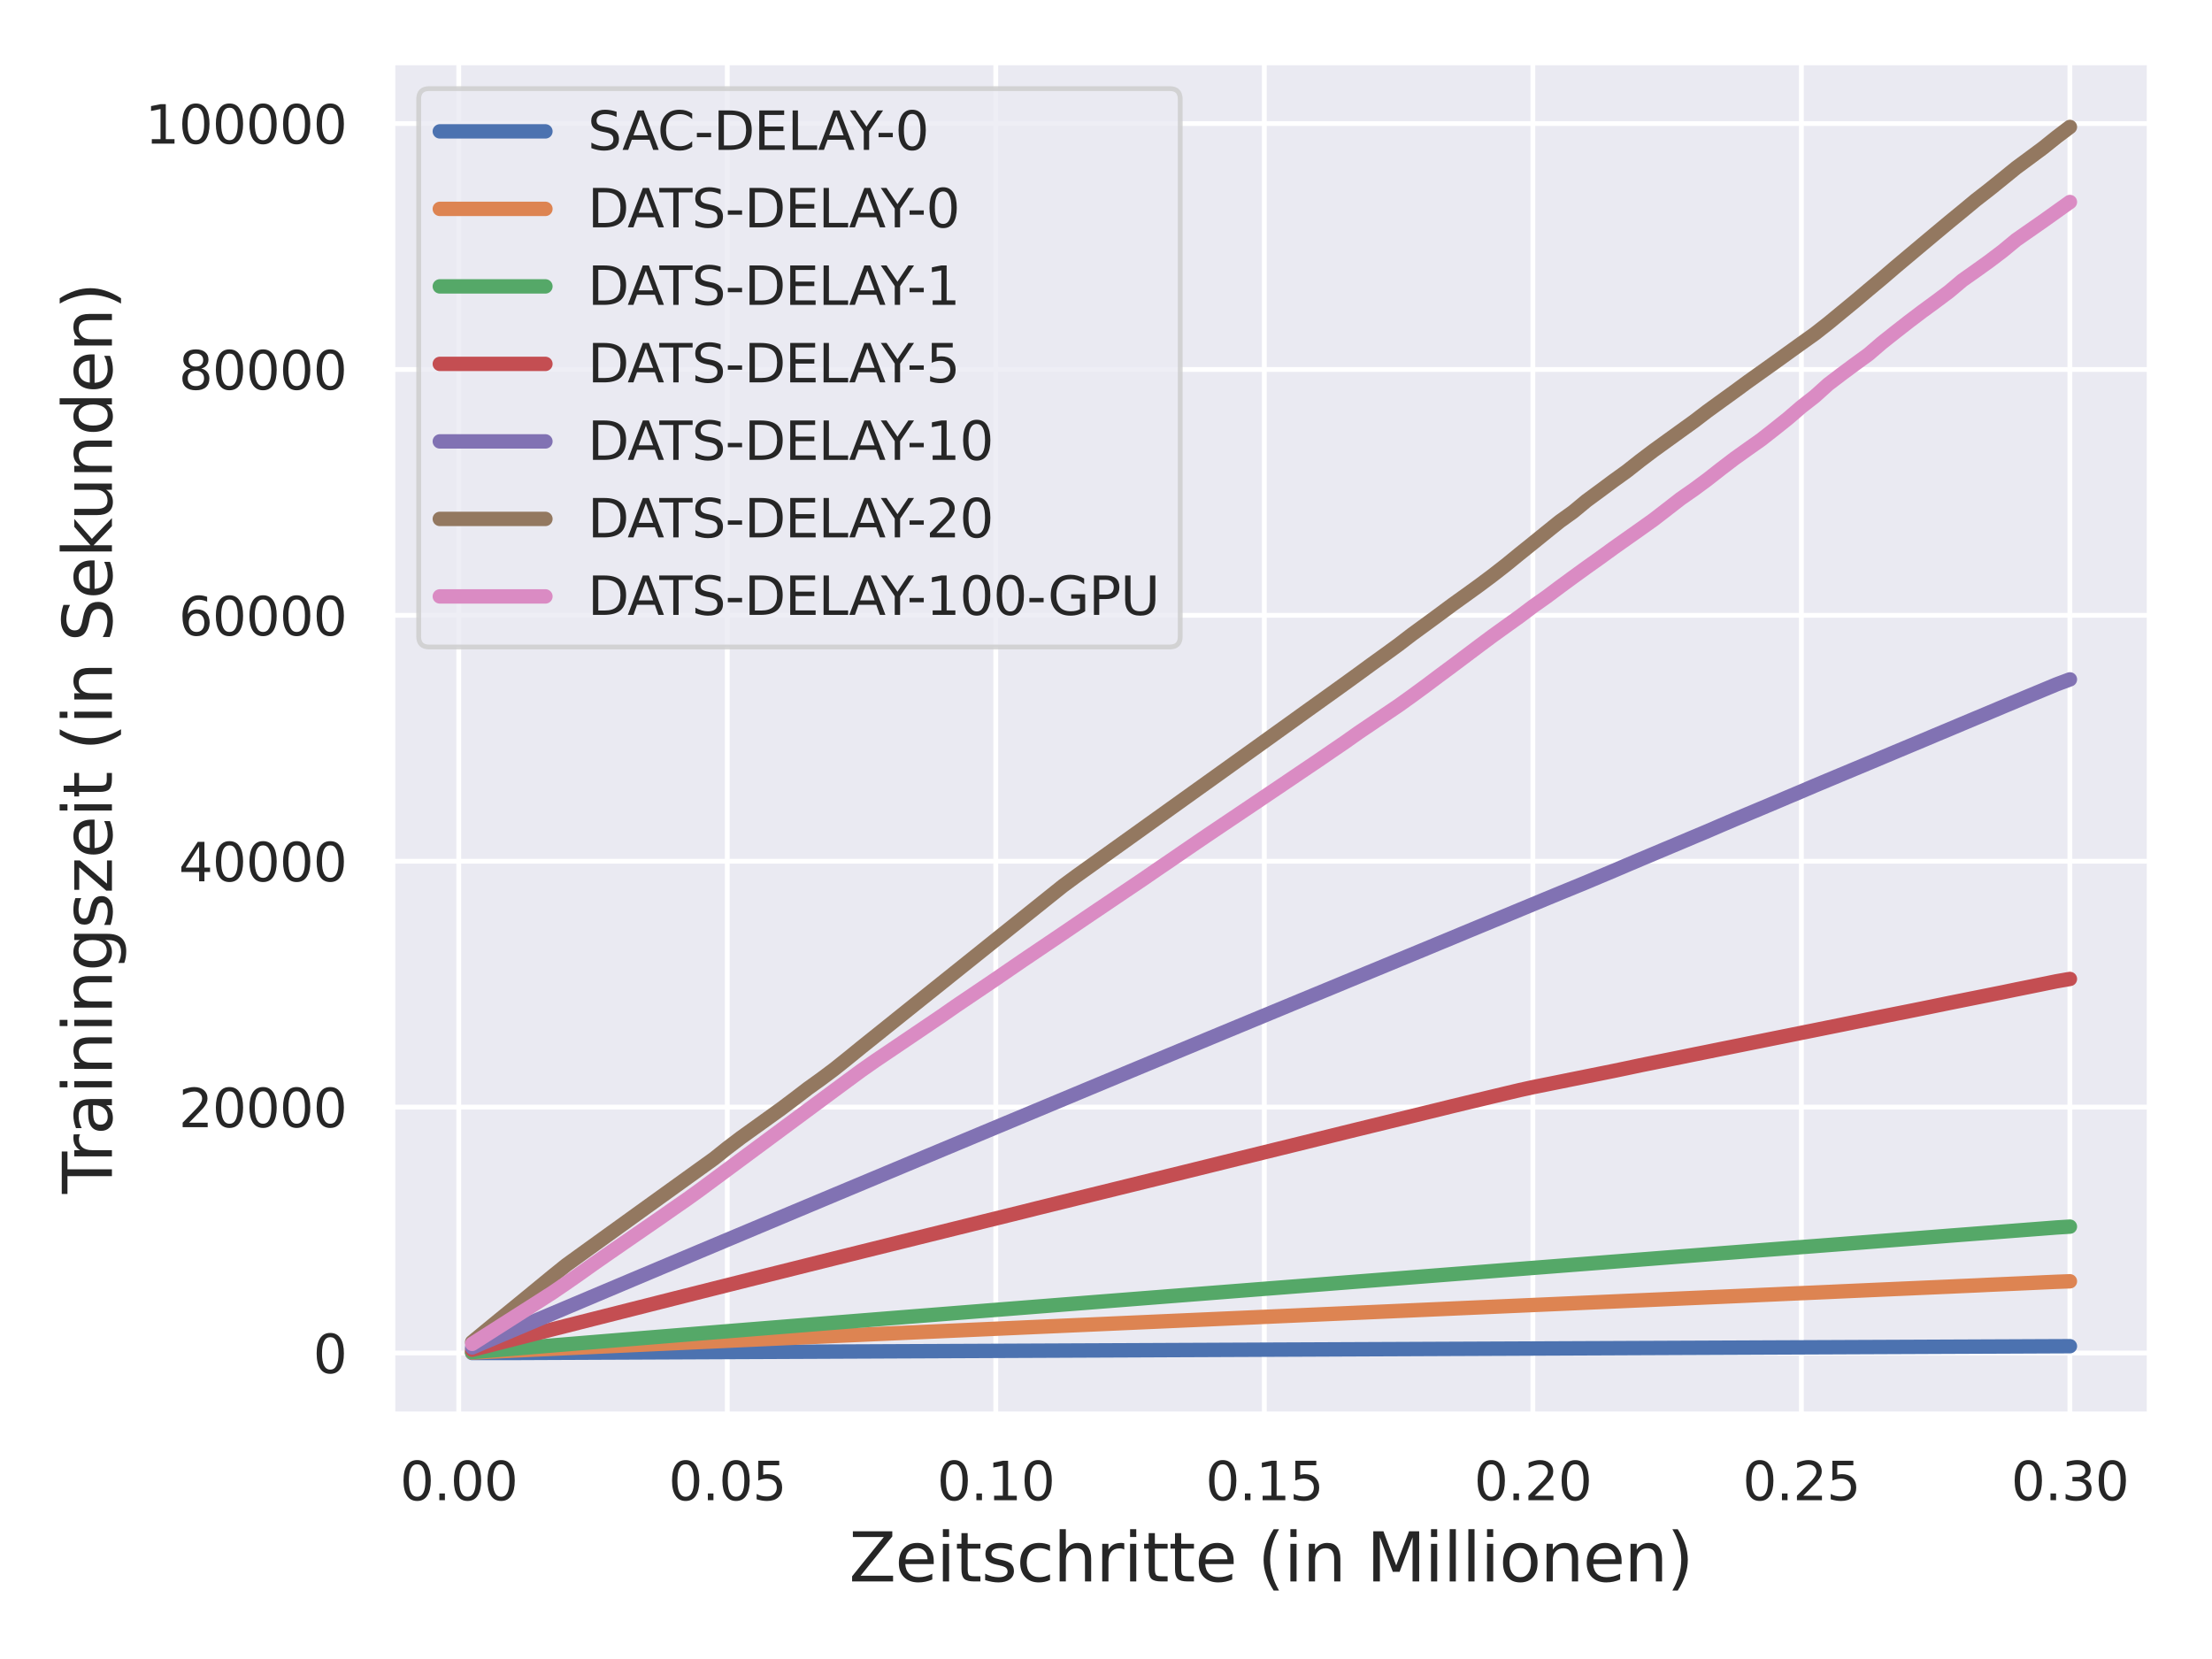 <?xml version="1.0" encoding="utf-8" standalone="no"?>
<!DOCTYPE svg PUBLIC "-//W3C//DTD SVG 1.1//EN"
  "http://www.w3.org/Graphics/SVG/1.1/DTD/svg11.dtd">
<svg xmlns:xlink="http://www.w3.org/1999/xlink" width="460.8pt" height="345.6pt" viewBox="0 0 460.8 345.6" xmlns="http://www.w3.org/2000/svg" version="1.1">
 <defs>
  <style type="text/css">*{stroke-linejoin: round; stroke-linecap: butt}</style>
 </defs>
 <g id="figure_1">
  <g id="patch_1">
   <path d="M 0 345.6 
L 460.8 345.6 
L 460.8 0 
L 0 0 
z
" style="fill: #ffffff"/>
  </g>
  <g id="axes_1">
   <g id="patch_2">
    <path d="M 81.72 294.66 
L 447.84 294.66 
L 447.84 12.96 
L 81.72 12.96 
z
" style="fill: #eaeaf2"/>
   </g>
   <g id="matplotlib.axis_1">
    <g id="xtick_1">
     <g id="line2d_1">
      <path d="M 95.565 294.66 
L 95.565 12.96 
" clip-path="url(#p369b6e82d0)" style="fill: none; stroke: #ffffff; stroke-linecap: round"/>
     </g>
     <g id="text_1">
      <!-- 0.00 -->
      <g style="fill: #262626" transform="translate(83.319 312.518)scale(0.11 -0.11)">
       <defs>
        <path id="DejaVuSans-30" d="M 2034 4250 
Q 1547 4250 1301 3770 
Q 1056 3291 1056 2328 
Q 1056 1369 1301 889 
Q 1547 409 2034 409 
Q 2525 409 2770 889 
Q 3016 1369 3016 2328 
Q 3016 3291 2770 3770 
Q 2525 4250 2034 4250 
z
M 2034 4750 
Q 2819 4750 3233 4129 
Q 3647 3509 3647 2328 
Q 3647 1150 3233 529 
Q 2819 -91 2034 -91 
Q 1250 -91 836 529 
Q 422 1150 422 2328 
Q 422 3509 836 4129 
Q 1250 4750 2034 4750 
z
" transform="scale(0.016)"/>
        <path id="DejaVuSans-2e" d="M 684 794 
L 1344 794 
L 1344 0 
L 684 0 
L 684 794 
z
" transform="scale(0.016)"/>
       </defs>
       <use xlink:href="#DejaVuSans-30"/>
       <use xlink:href="#DejaVuSans-2e" x="63.623"/>
       <use xlink:href="#DejaVuSans-30" x="95.41"/>
       <use xlink:href="#DejaVuSans-30" x="159.033"/>
      </g>
     </g>
    </g>
    <g id="xtick_2">
     <g id="line2d_2">
      <path d="M 151.504 294.66 
L 151.504 12.96 
" clip-path="url(#p369b6e82d0)" style="fill: none; stroke: #ffffff; stroke-linecap: round"/>
     </g>
     <g id="text_2">
      <!-- 0.05 -->
      <g style="fill: #262626" transform="translate(139.258 312.518)scale(0.11 -0.11)">
       <defs>
        <path id="DejaVuSans-35" d="M 691 4666 
L 3169 4666 
L 3169 4134 
L 1269 4134 
L 1269 2991 
Q 1406 3038 1543 3061 
Q 1681 3084 1819 3084 
Q 2600 3084 3056 2656 
Q 3513 2228 3513 1497 
Q 3513 744 3044 326 
Q 2575 -91 1722 -91 
Q 1428 -91 1123 -41 
Q 819 9 494 109 
L 494 744 
Q 775 591 1075 516 
Q 1375 441 1709 441 
Q 2250 441 2565 725 
Q 2881 1009 2881 1497 
Q 2881 1984 2565 2268 
Q 2250 2553 1709 2553 
Q 1456 2553 1204 2497 
Q 953 2441 691 2322 
L 691 4666 
z
" transform="scale(0.016)"/>
       </defs>
       <use xlink:href="#DejaVuSans-30"/>
       <use xlink:href="#DejaVuSans-2e" x="63.623"/>
       <use xlink:href="#DejaVuSans-30" x="95.41"/>
       <use xlink:href="#DejaVuSans-35" x="159.033"/>
      </g>
     </g>
    </g>
    <g id="xtick_3">
     <g id="line2d_3">
      <path d="M 207.443 294.66 
L 207.443 12.96 
" clip-path="url(#p369b6e82d0)" style="fill: none; stroke: #ffffff; stroke-linecap: round"/>
     </g>
     <g id="text_3">
      <!-- 0.10 -->
      <g style="fill: #262626" transform="translate(195.197 312.518)scale(0.11 -0.11)">
       <defs>
        <path id="DejaVuSans-31" d="M 794 531 
L 1825 531 
L 1825 4091 
L 703 3866 
L 703 4441 
L 1819 4666 
L 2450 4666 
L 2450 531 
L 3481 531 
L 3481 0 
L 794 0 
L 794 531 
z
" transform="scale(0.016)"/>
       </defs>
       <use xlink:href="#DejaVuSans-30"/>
       <use xlink:href="#DejaVuSans-2e" x="63.623"/>
       <use xlink:href="#DejaVuSans-31" x="95.41"/>
       <use xlink:href="#DejaVuSans-30" x="159.033"/>
      </g>
     </g>
    </g>
    <g id="xtick_4">
     <g id="line2d_4">
      <path d="M 263.382 294.66 
L 263.382 12.96 
" clip-path="url(#p369b6e82d0)" style="fill: none; stroke: #ffffff; stroke-linecap: round"/>
     </g>
     <g id="text_4">
      <!-- 0.15 -->
      <g style="fill: #262626" transform="translate(251.135 312.518)scale(0.11 -0.11)">
       <use xlink:href="#DejaVuSans-30"/>
       <use xlink:href="#DejaVuSans-2e" x="63.623"/>
       <use xlink:href="#DejaVuSans-31" x="95.41"/>
       <use xlink:href="#DejaVuSans-35" x="159.033"/>
      </g>
     </g>
    </g>
    <g id="xtick_5">
     <g id="line2d_5">
      <path d="M 319.32 294.66 
L 319.32 12.96 
" clip-path="url(#p369b6e82d0)" style="fill: none; stroke: #ffffff; stroke-linecap: round"/>
     </g>
     <g id="text_5">
      <!-- 0.20 -->
      <g style="fill: #262626" transform="translate(307.074 312.518)scale(0.11 -0.11)">
       <defs>
        <path id="DejaVuSans-32" d="M 1228 531 
L 3431 531 
L 3431 0 
L 469 0 
L 469 531 
Q 828 903 1448 1529 
Q 2069 2156 2228 2338 
Q 2531 2678 2651 2914 
Q 2772 3150 2772 3378 
Q 2772 3750 2511 3984 
Q 2250 4219 1831 4219 
Q 1534 4219 1204 4116 
Q 875 4013 500 3803 
L 500 4441 
Q 881 4594 1212 4672 
Q 1544 4750 1819 4750 
Q 2544 4750 2975 4387 
Q 3406 4025 3406 3419 
Q 3406 3131 3298 2873 
Q 3191 2616 2906 2266 
Q 2828 2175 2409 1742 
Q 1991 1309 1228 531 
z
" transform="scale(0.016)"/>
       </defs>
       <use xlink:href="#DejaVuSans-30"/>
       <use xlink:href="#DejaVuSans-2e" x="63.623"/>
       <use xlink:href="#DejaVuSans-32" x="95.41"/>
       <use xlink:href="#DejaVuSans-30" x="159.033"/>
      </g>
     </g>
    </g>
    <g id="xtick_6">
     <g id="line2d_6">
      <path d="M 375.259 294.66 
L 375.259 12.96 
" clip-path="url(#p369b6e82d0)" style="fill: none; stroke: #ffffff; stroke-linecap: round"/>
     </g>
     <g id="text_6">
      <!-- 0.25 -->
      <g style="fill: #262626" transform="translate(363.013 312.518)scale(0.11 -0.11)">
       <use xlink:href="#DejaVuSans-30"/>
       <use xlink:href="#DejaVuSans-2e" x="63.623"/>
       <use xlink:href="#DejaVuSans-32" x="95.41"/>
       <use xlink:href="#DejaVuSans-35" x="159.033"/>
      </g>
     </g>
    </g>
    <g id="xtick_7">
     <g id="line2d_7">
      <path d="M 431.198 294.66 
L 431.198 12.96 
" clip-path="url(#p369b6e82d0)" style="fill: none; stroke: #ffffff; stroke-linecap: round"/>
     </g>
     <g id="text_7">
      <!-- 0.30 -->
      <g style="fill: #262626" transform="translate(418.952 312.518)scale(0.11 -0.11)">
       <defs>
        <path id="DejaVuSans-33" d="M 2597 2516 
Q 3050 2419 3304 2112 
Q 3559 1806 3559 1356 
Q 3559 666 3084 287 
Q 2609 -91 1734 -91 
Q 1441 -91 1130 -33 
Q 819 25 488 141 
L 488 750 
Q 750 597 1062 519 
Q 1375 441 1716 441 
Q 2309 441 2620 675 
Q 2931 909 2931 1356 
Q 2931 1769 2642 2001 
Q 2353 2234 1838 2234 
L 1294 2234 
L 1294 2753 
L 1863 2753 
Q 2328 2753 2575 2939 
Q 2822 3125 2822 3475 
Q 2822 3834 2567 4026 
Q 2313 4219 1838 4219 
Q 1578 4219 1281 4162 
Q 984 4106 628 3988 
L 628 4550 
Q 988 4650 1302 4700 
Q 1616 4750 1894 4750 
Q 2613 4750 3031 4423 
Q 3450 4097 3450 3541 
Q 3450 3153 3228 2886 
Q 3006 2619 2597 2516 
z
" transform="scale(0.016)"/>
       </defs>
       <use xlink:href="#DejaVuSans-30"/>
       <use xlink:href="#DejaVuSans-2e" x="63.623"/>
       <use xlink:href="#DejaVuSans-33" x="95.41"/>
       <use xlink:href="#DejaVuSans-30" x="159.033"/>
      </g>
     </g>
    </g>
    <g id="text_8">
     <!-- Zeitschritte (in Millionen) -->
     <g style="fill: #262626" transform="translate(176.865 329.444)scale(0.14 -0.14)">
      <defs>
       <path id="DejaVuSans-5a" d="M 359 4666 
L 4025 4666 
L 4025 4184 
L 1075 531 
L 4097 531 
L 4097 0 
L 288 0 
L 288 481 
L 3238 4134 
L 359 4134 
L 359 4666 
z
" transform="scale(0.016)"/>
       <path id="DejaVuSans-65" d="M 3597 1894 
L 3597 1613 
L 953 1613 
Q 991 1019 1311 708 
Q 1631 397 2203 397 
Q 2534 397 2845 478 
Q 3156 559 3463 722 
L 3463 178 
Q 3153 47 2828 -22 
Q 2503 -91 2169 -91 
Q 1331 -91 842 396 
Q 353 884 353 1716 
Q 353 2575 817 3079 
Q 1281 3584 2069 3584 
Q 2775 3584 3186 3129 
Q 3597 2675 3597 1894 
z
M 3022 2063 
Q 3016 2534 2758 2815 
Q 2500 3097 2075 3097 
Q 1594 3097 1305 2825 
Q 1016 2553 972 2059 
L 3022 2063 
z
" transform="scale(0.016)"/>
       <path id="DejaVuSans-69" d="M 603 3500 
L 1178 3500 
L 1178 0 
L 603 0 
L 603 3500 
z
M 603 4863 
L 1178 4863 
L 1178 4134 
L 603 4134 
L 603 4863 
z
" transform="scale(0.016)"/>
       <path id="DejaVuSans-74" d="M 1172 4494 
L 1172 3500 
L 2356 3500 
L 2356 3053 
L 1172 3053 
L 1172 1153 
Q 1172 725 1289 603 
Q 1406 481 1766 481 
L 2356 481 
L 2356 0 
L 1766 0 
Q 1100 0 847 248 
Q 594 497 594 1153 
L 594 3053 
L 172 3053 
L 172 3500 
L 594 3500 
L 594 4494 
L 1172 4494 
z
" transform="scale(0.016)"/>
       <path id="DejaVuSans-73" d="M 2834 3397 
L 2834 2853 
Q 2591 2978 2328 3040 
Q 2066 3103 1784 3103 
Q 1356 3103 1142 2972 
Q 928 2841 928 2578 
Q 928 2378 1081 2264 
Q 1234 2150 1697 2047 
L 1894 2003 
Q 2506 1872 2764 1633 
Q 3022 1394 3022 966 
Q 3022 478 2636 193 
Q 2250 -91 1575 -91 
Q 1294 -91 989 -36 
Q 684 19 347 128 
L 347 722 
Q 666 556 975 473 
Q 1284 391 1588 391 
Q 1994 391 2212 530 
Q 2431 669 2431 922 
Q 2431 1156 2273 1281 
Q 2116 1406 1581 1522 
L 1381 1569 
Q 847 1681 609 1914 
Q 372 2147 372 2553 
Q 372 3047 722 3315 
Q 1072 3584 1716 3584 
Q 2034 3584 2315 3537 
Q 2597 3491 2834 3397 
z
" transform="scale(0.016)"/>
       <path id="DejaVuSans-63" d="M 3122 3366 
L 3122 2828 
Q 2878 2963 2633 3030 
Q 2388 3097 2138 3097 
Q 1578 3097 1268 2742 
Q 959 2388 959 1747 
Q 959 1106 1268 751 
Q 1578 397 2138 397 
Q 2388 397 2633 464 
Q 2878 531 3122 666 
L 3122 134 
Q 2881 22 2623 -34 
Q 2366 -91 2075 -91 
Q 1284 -91 818 406 
Q 353 903 353 1747 
Q 353 2603 823 3093 
Q 1294 3584 2113 3584 
Q 2378 3584 2631 3529 
Q 2884 3475 3122 3366 
z
" transform="scale(0.016)"/>
       <path id="DejaVuSans-68" d="M 3513 2113 
L 3513 0 
L 2938 0 
L 2938 2094 
Q 2938 2591 2744 2837 
Q 2550 3084 2163 3084 
Q 1697 3084 1428 2787 
Q 1159 2491 1159 1978 
L 1159 0 
L 581 0 
L 581 4863 
L 1159 4863 
L 1159 2956 
Q 1366 3272 1645 3428 
Q 1925 3584 2291 3584 
Q 2894 3584 3203 3211 
Q 3513 2838 3513 2113 
z
" transform="scale(0.016)"/>
       <path id="DejaVuSans-72" d="M 2631 2963 
Q 2534 3019 2420 3045 
Q 2306 3072 2169 3072 
Q 1681 3072 1420 2755 
Q 1159 2438 1159 1844 
L 1159 0 
L 581 0 
L 581 3500 
L 1159 3500 
L 1159 2956 
Q 1341 3275 1631 3429 
Q 1922 3584 2338 3584 
Q 2397 3584 2469 3576 
Q 2541 3569 2628 3553 
L 2631 2963 
z
" transform="scale(0.016)"/>
       <path id="DejaVuSans-20" transform="scale(0.016)"/>
       <path id="DejaVuSans-28" d="M 1984 4856 
Q 1566 4138 1362 3434 
Q 1159 2731 1159 2009 
Q 1159 1288 1364 580 
Q 1569 -128 1984 -844 
L 1484 -844 
Q 1016 -109 783 600 
Q 550 1309 550 2009 
Q 550 2706 781 3412 
Q 1013 4119 1484 4856 
L 1984 4856 
z
" transform="scale(0.016)"/>
       <path id="DejaVuSans-6e" d="M 3513 2113 
L 3513 0 
L 2938 0 
L 2938 2094 
Q 2938 2591 2744 2837 
Q 2550 3084 2163 3084 
Q 1697 3084 1428 2787 
Q 1159 2491 1159 1978 
L 1159 0 
L 581 0 
L 581 3500 
L 1159 3500 
L 1159 2956 
Q 1366 3272 1645 3428 
Q 1925 3584 2291 3584 
Q 2894 3584 3203 3211 
Q 3513 2838 3513 2113 
z
" transform="scale(0.016)"/>
       <path id="DejaVuSans-4d" d="M 628 4666 
L 1569 4666 
L 2759 1491 
L 3956 4666 
L 4897 4666 
L 4897 0 
L 4281 0 
L 4281 4097 
L 3078 897 
L 2444 897 
L 1241 4097 
L 1241 0 
L 628 0 
L 628 4666 
z
" transform="scale(0.016)"/>
       <path id="DejaVuSans-6c" d="M 603 4863 
L 1178 4863 
L 1178 0 
L 603 0 
L 603 4863 
z
" transform="scale(0.016)"/>
       <path id="DejaVuSans-6f" d="M 1959 3097 
Q 1497 3097 1228 2736 
Q 959 2375 959 1747 
Q 959 1119 1226 758 
Q 1494 397 1959 397 
Q 2419 397 2687 759 
Q 2956 1122 2956 1747 
Q 2956 2369 2687 2733 
Q 2419 3097 1959 3097 
z
M 1959 3584 
Q 2709 3584 3137 3096 
Q 3566 2609 3566 1747 
Q 3566 888 3137 398 
Q 2709 -91 1959 -91 
Q 1206 -91 779 398 
Q 353 888 353 1747 
Q 353 2609 779 3096 
Q 1206 3584 1959 3584 
z
" transform="scale(0.016)"/>
       <path id="DejaVuSans-29" d="M 513 4856 
L 1013 4856 
Q 1481 4119 1714 3412 
Q 1947 2706 1947 2009 
Q 1947 1309 1714 600 
Q 1481 -109 1013 -844 
L 513 -844 
Q 928 -128 1133 580 
Q 1338 1288 1338 2009 
Q 1338 2731 1133 3434 
Q 928 4138 513 4856 
z
" transform="scale(0.016)"/>
      </defs>
      <use xlink:href="#DejaVuSans-5a"/>
      <use xlink:href="#DejaVuSans-65" x="68.506"/>
      <use xlink:href="#DejaVuSans-69" x="130.029"/>
      <use xlink:href="#DejaVuSans-74" x="157.812"/>
      <use xlink:href="#DejaVuSans-73" x="197.021"/>
      <use xlink:href="#DejaVuSans-63" x="249.121"/>
      <use xlink:href="#DejaVuSans-68" x="304.102"/>
      <use xlink:href="#DejaVuSans-72" x="367.48"/>
      <use xlink:href="#DejaVuSans-69" x="408.594"/>
      <use xlink:href="#DejaVuSans-74" x="436.377"/>
      <use xlink:href="#DejaVuSans-74" x="475.586"/>
      <use xlink:href="#DejaVuSans-65" x="514.795"/>
      <use xlink:href="#DejaVuSans-20" x="576.318"/>
      <use xlink:href="#DejaVuSans-28" x="608.105"/>
      <use xlink:href="#DejaVuSans-69" x="647.119"/>
      <use xlink:href="#DejaVuSans-6e" x="674.902"/>
      <use xlink:href="#DejaVuSans-20" x="738.281"/>
      <use xlink:href="#DejaVuSans-4d" x="770.068"/>
      <use xlink:href="#DejaVuSans-69" x="856.348"/>
      <use xlink:href="#DejaVuSans-6c" x="884.131"/>
      <use xlink:href="#DejaVuSans-6c" x="911.914"/>
      <use xlink:href="#DejaVuSans-69" x="939.697"/>
      <use xlink:href="#DejaVuSans-6f" x="967.48"/>
      <use xlink:href="#DejaVuSans-6e" x="1028.662"/>
      <use xlink:href="#DejaVuSans-65" x="1092.041"/>
      <use xlink:href="#DejaVuSans-6e" x="1153.564"/>
      <use xlink:href="#DejaVuSans-29" x="1216.943"/>
     </g>
    </g>
   </g>
   <g id="matplotlib.axis_2">
    <g id="ytick_1">
     <g id="line2d_8">
      <path d="M 81.72 281.857 
L 447.84 281.857 
" clip-path="url(#p369b6e82d0)" style="fill: none; stroke: #ffffff; stroke-linecap: round"/>
     </g>
     <g id="text_9">
      <!-- 0 -->
      <g style="fill: #262626" transform="translate(65.221 286.036)scale(0.11 -0.11)">
       <use xlink:href="#DejaVuSans-30"/>
      </g>
     </g>
    </g>
    <g id="ytick_2">
     <g id="line2d_9">
      <path d="M 81.72 230.633 
L 447.84 230.633 
" clip-path="url(#p369b6e82d0)" style="fill: none; stroke: #ffffff; stroke-linecap: round"/>
     </g>
     <g id="text_10">
      <!-- 20000 -->
      <g style="fill: #262626" transform="translate(37.226 234.812)scale(0.11 -0.11)">
       <use xlink:href="#DejaVuSans-32"/>
       <use xlink:href="#DejaVuSans-30" x="63.623"/>
       <use xlink:href="#DejaVuSans-30" x="127.246"/>
       <use xlink:href="#DejaVuSans-30" x="190.869"/>
       <use xlink:href="#DejaVuSans-30" x="254.492"/>
      </g>
     </g>
    </g>
    <g id="ytick_3">
     <g id="line2d_10">
      <path d="M 81.72 179.409 
L 447.84 179.409 
" clip-path="url(#p369b6e82d0)" style="fill: none; stroke: #ffffff; stroke-linecap: round"/>
     </g>
     <g id="text_11">
      <!-- 40000 -->
      <g style="fill: #262626" transform="translate(37.226 183.589)scale(0.11 -0.11)">
       <defs>
        <path id="DejaVuSans-34" d="M 2419 4116 
L 825 1625 
L 2419 1625 
L 2419 4116 
z
M 2253 4666 
L 3047 4666 
L 3047 1625 
L 3713 1625 
L 3713 1100 
L 3047 1100 
L 3047 0 
L 2419 0 
L 2419 1100 
L 313 1100 
L 313 1709 
L 2253 4666 
z
" transform="scale(0.016)"/>
       </defs>
       <use xlink:href="#DejaVuSans-34"/>
       <use xlink:href="#DejaVuSans-30" x="63.623"/>
       <use xlink:href="#DejaVuSans-30" x="127.246"/>
       <use xlink:href="#DejaVuSans-30" x="190.869"/>
       <use xlink:href="#DejaVuSans-30" x="254.492"/>
      </g>
     </g>
    </g>
    <g id="ytick_4">
     <g id="line2d_11">
      <path d="M 81.72 128.186 
L 447.84 128.186 
" clip-path="url(#p369b6e82d0)" style="fill: none; stroke: #ffffff; stroke-linecap: round"/>
     </g>
     <g id="text_12">
      <!-- 60000 -->
      <g style="fill: #262626" transform="translate(37.226 132.365)scale(0.11 -0.11)">
       <defs>
        <path id="DejaVuSans-36" d="M 2113 2584 
Q 1688 2584 1439 2293 
Q 1191 2003 1191 1497 
Q 1191 994 1439 701 
Q 1688 409 2113 409 
Q 2538 409 2786 701 
Q 3034 994 3034 1497 
Q 3034 2003 2786 2293 
Q 2538 2584 2113 2584 
z
M 3366 4563 
L 3366 3988 
Q 3128 4100 2886 4159 
Q 2644 4219 2406 4219 
Q 1781 4219 1451 3797 
Q 1122 3375 1075 2522 
Q 1259 2794 1537 2939 
Q 1816 3084 2150 3084 
Q 2853 3084 3261 2657 
Q 3669 2231 3669 1497 
Q 3669 778 3244 343 
Q 2819 -91 2113 -91 
Q 1303 -91 875 529 
Q 447 1150 447 2328 
Q 447 3434 972 4092 
Q 1497 4750 2381 4750 
Q 2619 4750 2861 4703 
Q 3103 4656 3366 4563 
z
" transform="scale(0.016)"/>
       </defs>
       <use xlink:href="#DejaVuSans-36"/>
       <use xlink:href="#DejaVuSans-30" x="63.623"/>
       <use xlink:href="#DejaVuSans-30" x="127.246"/>
       <use xlink:href="#DejaVuSans-30" x="190.869"/>
       <use xlink:href="#DejaVuSans-30" x="254.492"/>
      </g>
     </g>
    </g>
    <g id="ytick_5">
     <g id="line2d_12">
      <path d="M 81.72 76.962 
L 447.84 76.962 
" clip-path="url(#p369b6e82d0)" style="fill: none; stroke: #ffffff; stroke-linecap: round"/>
     </g>
     <g id="text_13">
      <!-- 80000 -->
      <g style="fill: #262626" transform="translate(37.226 81.141)scale(0.11 -0.11)">
       <defs>
        <path id="DejaVuSans-38" d="M 2034 2216 
Q 1584 2216 1326 1975 
Q 1069 1734 1069 1313 
Q 1069 891 1326 650 
Q 1584 409 2034 409 
Q 2484 409 2743 651 
Q 3003 894 3003 1313 
Q 3003 1734 2745 1975 
Q 2488 2216 2034 2216 
z
M 1403 2484 
Q 997 2584 770 2862 
Q 544 3141 544 3541 
Q 544 4100 942 4425 
Q 1341 4750 2034 4750 
Q 2731 4750 3128 4425 
Q 3525 4100 3525 3541 
Q 3525 3141 3298 2862 
Q 3072 2584 2669 2484 
Q 3125 2378 3379 2068 
Q 3634 1759 3634 1313 
Q 3634 634 3220 271 
Q 2806 -91 2034 -91 
Q 1263 -91 848 271 
Q 434 634 434 1313 
Q 434 1759 690 2068 
Q 947 2378 1403 2484 
z
M 1172 3481 
Q 1172 3119 1398 2916 
Q 1625 2713 2034 2713 
Q 2441 2713 2670 2916 
Q 2900 3119 2900 3481 
Q 2900 3844 2670 4047 
Q 2441 4250 2034 4250 
Q 1625 4250 1398 4047 
Q 1172 3844 1172 3481 
z
" transform="scale(0.016)"/>
       </defs>
       <use xlink:href="#DejaVuSans-38"/>
       <use xlink:href="#DejaVuSans-30" x="63.623"/>
       <use xlink:href="#DejaVuSans-30" x="127.246"/>
       <use xlink:href="#DejaVuSans-30" x="190.869"/>
       <use xlink:href="#DejaVuSans-30" x="254.492"/>
      </g>
     </g>
    </g>
    <g id="ytick_6">
     <g id="line2d_13">
      <path d="M 81.72 25.738 
L 447.84 25.738 
" clip-path="url(#p369b6e82d0)" style="fill: none; stroke: #ffffff; stroke-linecap: round"/>
     </g>
     <g id="text_14">
      <!-- 100000 -->
      <g style="fill: #262626" transform="translate(30.227 29.918)scale(0.11 -0.11)">
       <use xlink:href="#DejaVuSans-31"/>
       <use xlink:href="#DejaVuSans-30" x="63.623"/>
       <use xlink:href="#DejaVuSans-30" x="127.246"/>
       <use xlink:href="#DejaVuSans-30" x="190.869"/>
       <use xlink:href="#DejaVuSans-30" x="254.492"/>
       <use xlink:href="#DejaVuSans-30" x="318.115"/>
      </g>
     </g>
    </g>
    <g id="text_15">
     <!-- Trainingszeit (in Sekunden) -->
     <g style="fill: #262626" transform="translate(23.316 248.681)rotate(-90)scale(0.14 -0.14)">
      <defs>
       <path id="DejaVuSans-54" d="M -19 4666 
L 3928 4666 
L 3928 4134 
L 2272 4134 
L 2272 0 
L 1638 0 
L 1638 4134 
L -19 4134 
L -19 4666 
z
" transform="scale(0.016)"/>
       <path id="DejaVuSans-61" d="M 2194 1759 
Q 1497 1759 1228 1600 
Q 959 1441 959 1056 
Q 959 750 1161 570 
Q 1363 391 1709 391 
Q 2188 391 2477 730 
Q 2766 1069 2766 1631 
L 2766 1759 
L 2194 1759 
z
M 3341 1997 
L 3341 0 
L 2766 0 
L 2766 531 
Q 2569 213 2275 61 
Q 1981 -91 1556 -91 
Q 1019 -91 701 211 
Q 384 513 384 1019 
Q 384 1609 779 1909 
Q 1175 2209 1959 2209 
L 2766 2209 
L 2766 2266 
Q 2766 2663 2505 2880 
Q 2244 3097 1772 3097 
Q 1472 3097 1187 3025 
Q 903 2953 641 2809 
L 641 3341 
Q 956 3463 1253 3523 
Q 1550 3584 1831 3584 
Q 2591 3584 2966 3190 
Q 3341 2797 3341 1997 
z
" transform="scale(0.016)"/>
       <path id="DejaVuSans-67" d="M 2906 1791 
Q 2906 2416 2648 2759 
Q 2391 3103 1925 3103 
Q 1463 3103 1205 2759 
Q 947 2416 947 1791 
Q 947 1169 1205 825 
Q 1463 481 1925 481 
Q 2391 481 2648 825 
Q 2906 1169 2906 1791 
z
M 3481 434 
Q 3481 -459 3084 -895 
Q 2688 -1331 1869 -1331 
Q 1566 -1331 1297 -1286 
Q 1028 -1241 775 -1147 
L 775 -588 
Q 1028 -725 1275 -790 
Q 1522 -856 1778 -856 
Q 2344 -856 2625 -561 
Q 2906 -266 2906 331 
L 2906 616 
Q 2728 306 2450 153 
Q 2172 0 1784 0 
Q 1141 0 747 490 
Q 353 981 353 1791 
Q 353 2603 747 3093 
Q 1141 3584 1784 3584 
Q 2172 3584 2450 3431 
Q 2728 3278 2906 2969 
L 2906 3500 
L 3481 3500 
L 3481 434 
z
" transform="scale(0.016)"/>
       <path id="DejaVuSans-7a" d="M 353 3500 
L 3084 3500 
L 3084 2975 
L 922 459 
L 3084 459 
L 3084 0 
L 275 0 
L 275 525 
L 2438 3041 
L 353 3041 
L 353 3500 
z
" transform="scale(0.016)"/>
       <path id="DejaVuSans-53" d="M 3425 4513 
L 3425 3897 
Q 3066 4069 2747 4153 
Q 2428 4238 2131 4238 
Q 1616 4238 1336 4038 
Q 1056 3838 1056 3469 
Q 1056 3159 1242 3001 
Q 1428 2844 1947 2747 
L 2328 2669 
Q 3034 2534 3370 2195 
Q 3706 1856 3706 1288 
Q 3706 609 3251 259 
Q 2797 -91 1919 -91 
Q 1588 -91 1214 -16 
Q 841 59 441 206 
L 441 856 
Q 825 641 1194 531 
Q 1563 422 1919 422 
Q 2459 422 2753 634 
Q 3047 847 3047 1241 
Q 3047 1584 2836 1778 
Q 2625 1972 2144 2069 
L 1759 2144 
Q 1053 2284 737 2584 
Q 422 2884 422 3419 
Q 422 4038 858 4394 
Q 1294 4750 2059 4750 
Q 2388 4750 2728 4690 
Q 3069 4631 3425 4513 
z
" transform="scale(0.016)"/>
       <path id="DejaVuSans-6b" d="M 581 4863 
L 1159 4863 
L 1159 1991 
L 2875 3500 
L 3609 3500 
L 1753 1863 
L 3688 0 
L 2938 0 
L 1159 1709 
L 1159 0 
L 581 0 
L 581 4863 
z
" transform="scale(0.016)"/>
       <path id="DejaVuSans-75" d="M 544 1381 
L 544 3500 
L 1119 3500 
L 1119 1403 
Q 1119 906 1312 657 
Q 1506 409 1894 409 
Q 2359 409 2629 706 
Q 2900 1003 2900 1516 
L 2900 3500 
L 3475 3500 
L 3475 0 
L 2900 0 
L 2900 538 
Q 2691 219 2414 64 
Q 2138 -91 1772 -91 
Q 1169 -91 856 284 
Q 544 659 544 1381 
z
M 1991 3584 
L 1991 3584 
z
" transform="scale(0.016)"/>
       <path id="DejaVuSans-64" d="M 2906 2969 
L 2906 4863 
L 3481 4863 
L 3481 0 
L 2906 0 
L 2906 525 
Q 2725 213 2448 61 
Q 2172 -91 1784 -91 
Q 1150 -91 751 415 
Q 353 922 353 1747 
Q 353 2572 751 3078 
Q 1150 3584 1784 3584 
Q 2172 3584 2448 3432 
Q 2725 3281 2906 2969 
z
M 947 1747 
Q 947 1113 1208 752 
Q 1469 391 1925 391 
Q 2381 391 2643 752 
Q 2906 1113 2906 1747 
Q 2906 2381 2643 2742 
Q 2381 3103 1925 3103 
Q 1469 3103 1208 2742 
Q 947 2381 947 1747 
z
" transform="scale(0.016)"/>
      </defs>
      <use xlink:href="#DejaVuSans-54"/>
      <use xlink:href="#DejaVuSans-72" x="46.334"/>
      <use xlink:href="#DejaVuSans-61" x="87.447"/>
      <use xlink:href="#DejaVuSans-69" x="148.727"/>
      <use xlink:href="#DejaVuSans-6e" x="176.51"/>
      <use xlink:href="#DejaVuSans-69" x="239.889"/>
      <use xlink:href="#DejaVuSans-6e" x="267.672"/>
      <use xlink:href="#DejaVuSans-67" x="331.051"/>
      <use xlink:href="#DejaVuSans-73" x="394.527"/>
      <use xlink:href="#DejaVuSans-7a" x="446.627"/>
      <use xlink:href="#DejaVuSans-65" x="499.117"/>
      <use xlink:href="#DejaVuSans-69" x="560.641"/>
      <use xlink:href="#DejaVuSans-74" x="588.424"/>
      <use xlink:href="#DejaVuSans-20" x="627.633"/>
      <use xlink:href="#DejaVuSans-28" x="659.42"/>
      <use xlink:href="#DejaVuSans-69" x="698.434"/>
      <use xlink:href="#DejaVuSans-6e" x="726.217"/>
      <use xlink:href="#DejaVuSans-20" x="789.596"/>
      <use xlink:href="#DejaVuSans-53" x="821.383"/>
      <use xlink:href="#DejaVuSans-65" x="884.859"/>
      <use xlink:href="#DejaVuSans-6b" x="946.383"/>
      <use xlink:href="#DejaVuSans-75" x="1001.168"/>
      <use xlink:href="#DejaVuSans-6e" x="1064.547"/>
      <use xlink:href="#DejaVuSans-64" x="1127.926"/>
      <use xlink:href="#DejaVuSans-65" x="1191.402"/>
      <use xlink:href="#DejaVuSans-6e" x="1252.926"/>
      <use xlink:href="#DejaVuSans-29" x="1316.305"/>
     </g>
    </g>
   </g>
   <g id="PolyCollection_1">
    <defs>
     <path id="m0ff3782aef" d="M 98.362 -63.745 
L 98.362 -63.745 
L 101.159 -63.746 
L 103.956 -63.748 
L 106.753 -63.749 
L 109.55 -63.762 
L 112.347 -63.774 
L 115.143 -63.786 
L 117.94 -63.799 
L 120.737 -63.811 
L 123.534 -63.824 
L 126.331 -63.836 
L 129.128 -63.848 
L 131.925 -63.861 
L 134.722 -63.873 
L 137.519 -63.885 
L 140.316 -63.898 
L 143.113 -63.91 
L 145.91 -63.923 
L 148.707 -63.935 
L 151.504 -63.947 
L 154.301 -63.96 
L 157.098 -63.972 
L 159.895 -63.985 
L 162.692 -63.997 
L 165.488 -64.009 
L 168.285 -64.022 
L 171.082 -64.034 
L 173.879 -64.046 
L 176.676 -64.058 
L 179.473 -64.071 
L 182.27 -64.083 
L 185.067 -64.095 
L 187.864 -64.108 
L 190.661 -64.12 
L 193.458 -64.132 
L 196.255 -64.145 
L 199.052 -64.157 
L 201.849 -64.169 
L 204.646 -64.182 
L 207.443 -64.194 
L 210.24 -64.206 
L 213.037 -64.219 
L 215.833 -64.231 
L 218.63 -64.244 
L 221.427 -64.256 
L 224.224 -64.268 
L 227.021 -64.281 
L 229.818 -64.293 
L 232.615 -64.306 
L 235.412 -64.318 
L 238.209 -64.33 
L 241.006 -64.343 
L 243.803 -64.355 
L 246.6 -64.368 
L 249.397 -64.38 
L 252.194 -64.392 
L 254.991 -64.405 
L 257.788 -64.417 
L 260.585 -64.429 
L 263.382 -64.441 
L 266.178 -64.454 
L 268.975 -64.466 
L 271.772 -64.478 
L 274.569 -64.491 
L 277.366 -64.503 
L 280.163 -64.515 
L 282.96 -64.527 
L 285.757 -64.539 
L 288.554 -64.551 
L 291.351 -64.563 
L 294.148 -64.576 
L 296.945 -64.587 
L 299.742 -64.6 
L 302.539 -64.612 
L 305.336 -64.624 
L 308.133 -64.636 
L 310.93 -64.648 
L 313.727 -64.661 
L 316.523 -64.673 
L 319.32 -64.686 
L 322.117 -64.698 
L 324.914 -64.71 
L 327.711 -64.722 
L 330.508 -64.735 
L 333.305 -64.747 
L 336.102 -64.76 
L 338.899 -64.772 
L 341.696 -64.784 
L 344.493 -64.797 
L 347.29 -64.809 
L 350.087 -64.821 
L 352.884 -64.833 
L 355.681 -64.845 
L 358.478 -64.857 
L 361.275 -64.869 
L 364.072 -64.882 
L 366.868 -64.894 
L 369.665 -64.906 
L 372.462 -64.918 
L 375.259 -64.93 
L 378.056 -64.943 
L 380.853 -64.955 
L 383.65 -64.968 
L 386.447 -64.98 
L 389.244 -64.992 
L 392.041 -65.005 
L 394.838 -65.017 
L 397.635 -65.029 
L 400.432 -65.041 
L 403.229 -65.054 
L 406.026 -65.066 
L 408.823 -65.078 
L 411.62 -65.09 
L 414.417 -65.102 
L 417.213 -65.114 
L 420.01 -65.126 
L 422.807 -65.139 
L 425.604 -65.151 
L 428.401 -65.163 
L 431.198 -65.176 
L 431.198 -65.146 
L 431.198 -65.146 
L 428.401 -65.135 
L 425.604 -65.123 
L 422.807 -65.111 
L 420.01 -65.099 
L 417.213 -65.087 
L 414.417 -65.075 
L 411.62 -65.063 
L 408.823 -65.051 
L 406.026 -65.039 
L 403.229 -65.027 
L 400.432 -65.015 
L 397.635 -65.003 
L 394.838 -64.991 
L 392.041 -64.979 
L 389.244 -64.967 
L 386.447 -64.955 
L 383.65 -64.943 
L 380.853 -64.931 
L 378.056 -64.919 
L 375.259 -64.907 
L 372.462 -64.895 
L 369.665 -64.883 
L 366.868 -64.871 
L 364.072 -64.859 
L 361.275 -64.847 
L 358.478 -64.835 
L 355.681 -64.823 
L 352.884 -64.811 
L 350.087 -64.799 
L 347.29 -64.787 
L 344.493 -64.775 
L 341.696 -64.763 
L 338.899 -64.751 
L 336.102 -64.739 
L 333.305 -64.727 
L 330.508 -64.715 
L 327.711 -64.702 
L 324.914 -64.69 
L 322.117 -64.678 
L 319.32 -64.666 
L 316.523 -64.654 
L 313.727 -64.642 
L 310.93 -64.63 
L 308.133 -64.618 
L 305.336 -64.605 
L 302.539 -64.593 
L 299.742 -64.581 
L 296.945 -64.569 
L 294.148 -64.557 
L 291.351 -64.545 
L 288.554 -64.533 
L 285.757 -64.521 
L 282.96 -64.509 
L 280.163 -64.497 
L 277.366 -64.485 
L 274.569 -64.473 
L 271.772 -64.461 
L 268.975 -64.449 
L 266.178 -64.437 
L 263.382 -64.425 
L 260.585 -64.413 
L 257.788 -64.401 
L 254.991 -64.388 
L 252.194 -64.376 
L 249.397 -64.364 
L 246.6 -64.352 
L 243.803 -64.34 
L 241.006 -64.328 
L 238.209 -64.315 
L 235.412 -64.303 
L 232.615 -64.292 
L 229.818 -64.279 
L 227.021 -64.267 
L 224.224 -64.255 
L 221.427 -64.243 
L 218.63 -64.231 
L 215.833 -64.219 
L 213.037 -64.207 
L 210.24 -64.196 
L 207.443 -64.183 
L 204.646 -64.171 
L 201.849 -64.159 
L 199.052 -64.147 
L 196.255 -64.135 
L 193.458 -64.123 
L 190.661 -64.112 
L 187.864 -64.1 
L 185.067 -64.088 
L 182.27 -64.075 
L 179.473 -64.063 
L 176.676 -64.051 
L 173.879 -64.039 
L 171.082 -64.027 
L 168.285 -64.015 
L 165.488 -64.003 
L 162.692 -63.991 
L 159.895 -63.979 
L 157.098 -63.967 
L 154.301 -63.955 
L 151.504 -63.943 
L 148.707 -63.931 
L 145.91 -63.918 
L 143.113 -63.906 
L 140.316 -63.894 
L 137.519 -63.882 
L 134.722 -63.87 
L 131.925 -63.858 
L 129.128 -63.846 
L 126.331 -63.834 
L 123.534 -63.822 
L 120.737 -63.81 
L 117.94 -63.798 
L 115.143 -63.786 
L 112.347 -63.773 
L 109.55 -63.761 
L 106.753 -63.749 
L 103.956 -63.747 
L 101.159 -63.746 
L 98.362 -63.745 
z
" style="stroke: #ffffff; stroke-opacity: 0.5"/>
    </defs>
    <g clip-path="url(#p369b6e82d0)">
     <use xlink:href="#m0ff3782aef" x="0" y="345.6" style="fill: #4c72b0; fill-opacity: 0.5; stroke: #ffffff; stroke-opacity: 0.5"/>
    </g>
   </g>
   <g id="PolyCollection_2">
    <defs>
     <path id="m57c3cd9c77" d="M 98.362 -63.82 
L 98.362 -63.876 
L 101.159 -64.008 
L 103.956 -64.139 
L 106.753 -64.269 
L 109.55 -64.399 
L 112.347 -64.529 
L 115.143 -64.658 
L 117.94 -64.788 
L 120.737 -64.917 
L 123.534 -65.046 
L 126.331 -65.176 
L 129.128 -65.305 
L 131.925 -65.435 
L 134.722 -65.564 
L 137.519 -65.694 
L 140.316 -65.823 
L 143.113 -65.952 
L 145.91 -66.081 
L 148.707 -66.209 
L 151.504 -66.337 
L 154.301 -66.465 
L 157.098 -66.592 
L 159.895 -66.719 
L 162.692 -66.845 
L 165.488 -66.972 
L 168.285 -67.099 
L 171.082 -67.225 
L 173.879 -67.351 
L 176.676 -67.477 
L 179.473 -67.603 
L 182.27 -67.729 
L 185.067 -67.855 
L 187.864 -67.981 
L 190.661 -68.107 
L 193.458 -68.232 
L 196.255 -68.357 
L 199.052 -68.483 
L 201.849 -68.608 
L 204.646 -68.733 
L 207.443 -68.858 
L 210.24 -68.983 
L 213.037 -69.107 
L 215.833 -69.232 
L 218.63 -69.356 
L 221.427 -69.481 
L 224.224 -69.606 
L 227.021 -69.73 
L 229.818 -69.855 
L 232.615 -69.98 
L 235.412 -70.105 
L 238.209 -70.229 
L 241.006 -70.353 
L 243.803 -70.478 
L 246.6 -70.602 
L 249.397 -70.727 
L 252.194 -70.851 
L 254.991 -70.976 
L 257.788 -71.1 
L 260.585 -71.225 
L 263.382 -71.349 
L 266.178 -71.474 
L 268.975 -71.598 
L 271.772 -71.723 
L 274.569 -71.847 
L 277.366 -71.972 
L 280.163 -72.095 
L 282.96 -72.219 
L 285.757 -72.342 
L 288.554 -72.466 
L 291.351 -72.589 
L 294.148 -72.711 
L 296.945 -72.834 
L 299.742 -72.956 
L 302.539 -73.079 
L 305.336 -73.201 
L 308.133 -73.324 
L 310.93 -73.446 
L 313.727 -73.567 
L 316.523 -73.689 
L 319.32 -73.811 
L 322.117 -73.932 
L 324.914 -74.053 
L 327.711 -74.175 
L 330.508 -74.297 
L 333.305 -74.421 
L 336.102 -74.548 
L 338.899 -74.672 
L 341.696 -74.796 
L 344.493 -74.92 
L 347.29 -75.045 
L 350.087 -75.177 
L 352.884 -75.302 
L 355.681 -75.426 
L 358.478 -75.551 
L 361.275 -75.675 
L 364.072 -75.8 
L 366.868 -75.929 
L 369.665 -76.052 
L 372.462 -76.197 
L 375.259 -76.32 
L 378.056 -76.443 
L 380.853 -76.566 
L 383.65 -76.707 
L 386.447 -76.83 
L 389.244 -76.953 
L 392.041 -77.075 
L 394.838 -77.203 
L 397.635 -77.325 
L 400.432 -77.448 
L 403.229 -77.571 
L 406.026 -77.694 
L 408.823 -77.816 
L 411.62 -77.938 
L 414.417 -78.074 
L 417.213 -78.205 
L 420.01 -78.327 
L 422.807 -78.449 
L 425.604 -78.575 
L 428.401 -78.706 
L 431.198 -78.793 
L 431.198 -78.528 
L 431.198 -78.528 
L 428.401 -78.403 
L 425.604 -78.282 
L 422.807 -78.158 
L 420.01 -78.037 
L 417.213 -77.916 
L 414.417 -77.796 
L 411.62 -77.674 
L 408.823 -77.553 
L 406.026 -77.428 
L 403.229 -77.307 
L 400.432 -77.18 
L 397.635 -77.05 
L 394.838 -76.925 
L 392.041 -76.805 
L 389.244 -76.684 
L 386.447 -76.563 
L 383.65 -76.443 
L 380.853 -76.322 
L 378.056 -76.2 
L 375.259 -76.079 
L 372.462 -75.959 
L 369.665 -75.827 
L 366.868 -75.707 
L 364.072 -75.581 
L 361.275 -75.458 
L 358.478 -75.338 
L 355.681 -75.217 
L 352.884 -75.097 
L 350.087 -74.976 
L 347.29 -74.856 
L 344.493 -74.736 
L 341.696 -74.615 
L 338.899 -74.495 
L 336.102 -74.374 
L 333.305 -74.254 
L 330.508 -74.133 
L 327.711 -74.012 
L 324.914 -73.891 
L 322.117 -73.77 
L 319.32 -73.648 
L 316.523 -73.527 
L 313.727 -73.405 
L 310.93 -73.283 
L 308.133 -73.161 
L 305.336 -73.039 
L 302.539 -72.916 
L 299.742 -72.794 
L 296.945 -72.672 
L 294.148 -72.549 
L 291.351 -72.426 
L 288.554 -72.303 
L 285.757 -72.18 
L 282.96 -72.057 
L 280.163 -71.934 
L 277.366 -71.81 
L 274.569 -71.686 
L 271.772 -71.562 
L 268.975 -71.438 
L 266.178 -71.313 
L 263.382 -71.189 
L 260.585 -71.064 
L 257.788 -70.94 
L 254.991 -70.816 
L 252.194 -70.691 
L 249.397 -70.568 
L 246.6 -70.444 
L 243.803 -70.32 
L 241.006 -70.197 
L 238.209 -70.074 
L 235.412 -69.95 
L 232.615 -69.827 
L 229.818 -69.704 
L 227.021 -69.581 
L 224.224 -69.459 
L 221.427 -69.336 
L 218.63 -69.214 
L 215.833 -69.091 
L 213.037 -68.969 
L 210.24 -68.846 
L 207.443 -68.723 
L 204.646 -68.6 
L 201.849 -68.478 
L 199.052 -68.355 
L 196.255 -68.232 
L 193.458 -68.109 
L 190.661 -67.986 
L 187.864 -67.864 
L 185.067 -67.741 
L 182.27 -67.617 
L 179.473 -67.494 
L 176.676 -67.37 
L 173.879 -67.245 
L 171.082 -67.121 
L 168.285 -66.996 
L 165.488 -66.87 
L 162.692 -66.744 
L 159.895 -66.618 
L 157.098 -66.491 
L 154.301 -66.364 
L 151.504 -66.238 
L 148.707 -66.11 
L 145.91 -65.982 
L 143.113 -65.854 
L 140.316 -65.726 
L 137.519 -65.598 
L 134.722 -65.469 
L 131.925 -65.34 
L 129.128 -65.21 
L 126.331 -65.081 
L 123.534 -64.952 
L 120.737 -64.822 
L 117.94 -64.692 
L 115.143 -64.563 
L 112.347 -64.433 
L 109.55 -64.303 
L 106.753 -64.172 
L 103.956 -64.041 
L 101.159 -63.921 
L 98.362 -63.82 
z
" style="stroke: #ffffff; stroke-opacity: 0.5"/>
    </defs>
    <g clip-path="url(#p369b6e82d0)">
     <use xlink:href="#m57c3cd9c77" x="0" y="345.6" style="fill: #dd8452; fill-opacity: 0.5; stroke: #ffffff; stroke-opacity: 0.5"/>
    </g>
   </g>
   <g id="PolyCollection_3">
    <defs>
     <path id="m85d4e5a762" d="M 98.362 -63.88 
L 98.362 -63.98 
L 101.159 -64.212 
L 103.956 -64.444 
L 106.753 -64.676 
L 109.55 -64.907 
L 112.347 -65.137 
L 115.143 -65.368 
L 117.94 -65.598 
L 120.737 -65.828 
L 123.534 -66.057 
L 126.331 -66.286 
L 129.128 -66.514 
L 131.925 -66.741 
L 134.722 -66.968 
L 137.519 -67.195 
L 140.316 -67.421 
L 143.113 -67.647 
L 145.91 -67.872 
L 148.707 -68.097 
L 151.504 -68.321 
L 154.301 -68.544 
L 157.098 -68.767 
L 159.895 -68.99 
L 162.692 -69.212 
L 165.488 -69.435 
L 168.285 -69.657 
L 171.082 -69.878 
L 173.879 -70.1 
L 176.676 -70.321 
L 179.473 -70.543 
L 182.27 -70.764 
L 185.067 -70.988 
L 187.864 -71.21 
L 190.661 -71.433 
L 193.458 -71.655 
L 196.255 -71.877 
L 199.052 -72.098 
L 201.849 -72.32 
L 204.646 -72.541 
L 207.443 -72.763 
L 210.24 -72.985 
L 213.037 -73.206 
L 215.833 -73.427 
L 218.63 -73.647 
L 221.427 -73.868 
L 224.224 -74.088 
L 227.021 -74.309 
L 229.818 -74.53 
L 232.615 -74.75 
L 235.412 -74.97 
L 238.209 -75.19 
L 241.006 -75.41 
L 243.803 -75.631 
L 246.6 -75.85 
L 249.397 -76.07 
L 252.194 -76.291 
L 254.991 -76.511 
L 257.788 -76.732 
L 260.585 -76.952 
L 263.382 -77.172 
L 266.178 -77.392 
L 268.975 -77.612 
L 271.772 -77.832 
L 274.569 -78.052 
L 277.366 -78.272 
L 280.163 -78.492 
L 282.96 -78.712 
L 285.757 -78.932 
L 288.554 -79.152 
L 291.351 -79.372 
L 294.148 -79.593 
L 296.945 -79.813 
L 299.742 -80.034 
L 302.539 -80.254 
L 305.336 -80.474 
L 308.133 -80.695 
L 310.93 -80.915 
L 313.727 -81.134 
L 316.523 -81.354 
L 319.32 -81.574 
L 322.117 -81.793 
L 324.914 -82.012 
L 327.711 -82.231 
L 330.508 -82.45 
L 333.305 -82.669 
L 336.102 -82.889 
L 338.899 -83.107 
L 341.696 -83.337 
L 344.493 -83.559 
L 347.29 -83.788 
L 350.087 -84.006 
L 352.884 -84.223 
L 355.681 -84.441 
L 358.478 -84.659 
L 361.275 -84.876 
L 364.072 -85.093 
L 366.868 -85.31 
L 369.665 -85.531 
L 372.462 -85.748 
L 375.259 -85.965 
L 378.056 -86.182 
L 380.853 -86.399 
L 383.65 -86.616 
L 386.447 -86.836 
L 389.244 -87.053 
L 392.041 -87.27 
L 394.838 -87.487 
L 397.635 -87.708 
L 400.432 -87.925 
L 403.229 -88.141 
L 406.026 -88.357 
L 408.823 -88.573 
L 411.62 -88.789 
L 414.417 -89.004 
L 417.213 -89.22 
L 420.01 -89.435 
L 422.807 -89.65 
L 425.604 -89.865 
L 428.401 -90.081 
L 431.198 -90.246 
L 431.198 -89.87 
L 431.198 -89.87 
L 428.401 -89.658 
L 425.604 -89.447 
L 422.807 -89.226 
L 420.01 -89.014 
L 417.213 -88.802 
L 414.417 -88.59 
L 411.62 -88.378 
L 408.823 -88.166 
L 406.026 -87.954 
L 403.229 -87.733 
L 400.432 -87.518 
L 397.635 -87.307 
L 394.838 -87.095 
L 392.041 -86.884 
L 389.244 -86.671 
L 386.447 -86.458 
L 383.65 -86.246 
L 380.853 -86.033 
L 378.056 -85.82 
L 375.259 -85.607 
L 372.462 -85.39 
L 369.665 -85.177 
L 366.868 -84.964 
L 364.072 -84.752 
L 361.275 -84.538 
L 358.478 -84.326 
L 355.681 -84.109 
L 352.884 -83.891 
L 350.087 -83.677 
L 347.29 -83.463 
L 344.493 -83.249 
L 341.696 -83.035 
L 338.899 -82.822 
L 336.102 -82.608 
L 333.305 -82.394 
L 330.508 -82.181 
L 327.711 -81.968 
L 324.914 -81.754 
L 322.117 -81.541 
L 319.32 -81.327 
L 316.523 -81.113 
L 313.727 -80.899 
L 310.93 -80.685 
L 308.133 -80.471 
L 305.336 -80.257 
L 302.539 -80.043 
L 299.742 -79.828 
L 296.945 -79.61 
L 294.148 -79.395 
L 291.351 -79.181 
L 288.554 -78.966 
L 285.757 -78.752 
L 282.96 -78.537 
L 280.163 -78.322 
L 277.366 -78.107 
L 274.569 -77.892 
L 271.772 -77.676 
L 268.975 -77.461 
L 266.178 -77.245 
L 263.382 -77.029 
L 260.585 -76.813 
L 257.788 -76.597 
L 254.991 -76.38 
L 252.194 -76.164 
L 249.397 -75.947 
L 246.6 -75.73 
L 243.803 -75.513 
L 241.006 -75.295 
L 238.209 -75.078 
L 235.412 -74.86 
L 232.615 -74.642 
L 229.818 -74.423 
L 227.021 -74.204 
L 224.224 -73.985 
L 221.427 -73.766 
L 218.63 -73.547 
L 215.833 -73.327 
L 213.037 -73.106 
L 210.24 -72.885 
L 207.443 -72.664 
L 204.646 -72.442 
L 201.849 -72.22 
L 199.052 -71.999 
L 196.255 -71.777 
L 193.458 -71.555 
L 190.661 -71.333 
L 187.864 -71.112 
L 185.067 -70.889 
L 182.27 -70.666 
L 179.473 -70.443 
L 176.676 -70.221 
L 173.879 -69.998 
L 171.082 -69.776 
L 168.285 -69.552 
L 165.488 -69.329 
L 162.692 -69.104 
L 159.895 -68.88 
L 157.098 -68.656 
L 154.301 -68.432 
L 151.504 -68.207 
L 148.707 -67.981 
L 145.91 -67.755 
L 143.113 -67.528 
L 140.316 -67.3 
L 137.519 -67.073 
L 134.722 -66.844 
L 131.925 -66.616 
L 129.128 -66.387 
L 126.331 -66.158 
L 123.534 -65.929 
L 120.737 -65.699 
L 117.94 -65.469 
L 115.143 -65.239 
L 112.347 -65.008 
L 109.55 -64.777 
L 106.753 -64.545 
L 103.956 -64.313 
L 101.159 -64.081 
L 98.362 -63.88 
z
" style="stroke: #ffffff; stroke-opacity: 0.5"/>
    </defs>
    <g clip-path="url(#p369b6e82d0)">
     <use xlink:href="#m85d4e5a762" x="0" y="345.6" style="fill: #55a868; fill-opacity: 0.5; stroke: #ffffff; stroke-opacity: 0.5"/>
    </g>
   </g>
   <g id="PolyCollection_4">
    <defs>
     <path id="m4858219765" d="M 98.362 -64.32 
L 98.362 -64.47 
L 101.159 -65.185 
L 103.956 -65.899 
L 106.753 -66.613 
L 109.55 -67.325 
L 112.347 -68.038 
L 115.143 -68.746 
L 117.94 -69.454 
L 120.737 -70.161 
L 123.534 -70.867 
L 126.331 -71.572 
L 129.128 -72.279 
L 131.925 -72.986 
L 134.722 -73.692 
L 137.519 -74.4 
L 140.316 -75.106 
L 143.113 -75.808 
L 145.91 -76.511 
L 148.707 -77.213 
L 151.504 -77.915 
L 154.301 -78.614 
L 157.098 -79.315 
L 159.895 -80.018 
L 162.692 -80.717 
L 165.488 -81.419 
L 168.285 -82.121 
L 171.082 -82.821 
L 173.879 -83.519 
L 176.676 -84.217 
L 179.473 -84.914 
L 182.27 -85.612 
L 185.067 -86.308 
L 187.864 -87.005 
L 190.661 -87.702 
L 193.458 -88.398 
L 196.255 -89.094 
L 199.052 -89.791 
L 201.849 -90.485 
L 204.646 -91.181 
L 207.443 -91.876 
L 210.24 -92.571 
L 213.037 -93.265 
L 215.833 -94.005 
L 218.63 -94.698 
L 221.427 -95.39 
L 224.224 -96.083 
L 227.021 -96.775 
L 229.818 -97.466 
L 232.615 -98.158 
L 235.412 -98.852 
L 238.209 -99.544 
L 241.006 -100.237 
L 243.803 -100.93 
L 246.6 -101.622 
L 249.397 -102.318 
L 252.194 -103.013 
L 254.991 -103.706 
L 257.788 -104.402 
L 260.585 -105.093 
L 263.382 -105.787 
L 266.178 -106.481 
L 268.975 -107.174 
L 271.772 -107.868 
L 274.569 -108.565 
L 277.366 -109.26 
L 280.163 -109.954 
L 282.96 -110.644 
L 285.757 -111.332 
L 288.554 -112.02 
L 291.351 -112.707 
L 294.148 -113.394 
L 296.945 -114.079 
L 299.742 -114.764 
L 302.539 -115.445 
L 305.336 -116.121 
L 308.133 -116.794 
L 310.93 -117.468 
L 313.727 -118.137 
L 316.523 -118.803 
L 319.32 -119.41 
L 322.117 -119.977 
L 324.914 -120.542 
L 327.711 -121.108 
L 330.508 -121.672 
L 333.305 -122.237 
L 336.102 -122.802 
L 338.899 -123.404 
L 341.696 -123.984 
L 344.493 -124.574 
L 347.29 -125.139 
L 350.087 -125.704 
L 352.884 -126.266 
L 355.681 -126.828 
L 358.478 -127.442 
L 361.275 -128.009 
L 364.072 -128.594 
L 366.868 -129.164 
L 369.665 -129.745 
L 372.462 -130.307 
L 375.259 -130.868 
L 378.056 -131.436 
L 380.853 -131.997 
L 383.65 -132.558 
L 386.447 -133.159 
L 389.244 -133.721 
L 392.041 -134.281 
L 394.838 -134.84 
L 397.635 -135.4 
L 400.432 -135.986 
L 403.229 -136.604 
L 406.026 -137.193 
L 408.823 -137.755 
L 411.62 -138.317 
L 414.417 -138.881 
L 417.213 -139.444 
L 420.01 -140.017 
L 422.807 -140.582 
L 425.604 -141.146 
L 428.401 -141.769 
L 431.198 -142.195 
L 431.198 -141.207 
L 431.198 -141.207 
L 428.401 -140.654 
L 425.604 -140.099 
L 422.807 -139.521 
L 420.01 -138.964 
L 417.213 -138.409 
L 414.417 -137.851 
L 411.62 -137.296 
L 408.823 -136.738 
L 406.026 -136.183 
L 403.229 -135.623 
L 400.432 -135.07 
L 397.635 -134.512 
L 394.838 -133.96 
L 392.041 -133.408 
L 389.244 -132.806 
L 386.447 -132.237 
L 383.65 -131.673 
L 380.853 -131.111 
L 378.056 -130.553 
L 375.259 -129.995 
L 372.462 -129.429 
L 369.665 -128.876 
L 366.868 -128.306 
L 364.072 -127.753 
L 361.275 -127.2 
L 358.478 -126.638 
L 355.681 -126.086 
L 352.884 -125.534 
L 350.087 -124.916 
L 347.29 -124.353 
L 344.493 -123.8 
L 341.696 -123.246 
L 338.899 -122.631 
L 336.102 -122.078 
L 333.305 -121.519 
L 330.508 -120.965 
L 327.711 -120.41 
L 324.914 -119.832 
L 322.117 -119.271 
L 319.32 -118.716 
L 316.523 -118.082 
L 313.727 -117.426 
L 310.93 -116.747 
L 308.133 -116.086 
L 305.336 -115.424 
L 302.539 -114.759 
L 299.742 -114.056 
L 296.945 -113.369 
L 294.148 -112.67 
L 291.351 -111.998 
L 288.554 -111.322 
L 285.757 -110.648 
L 282.96 -109.975 
L 280.163 -109.295 
L 277.366 -108.614 
L 274.569 -107.926 
L 271.772 -107.242 
L 268.975 -106.566 
L 266.178 -105.889 
L 263.382 -105.211 
L 260.585 -104.536 
L 257.788 -103.857 
L 254.991 -103.178 
L 252.194 -102.498 
L 249.397 -101.818 
L 246.6 -101.136 
L 243.803 -100.457 
L 241.006 -99.777 
L 238.209 -99.099 
L 235.412 -98.42 
L 232.615 -97.74 
L 229.818 -97.059 
L 227.021 -96.38 
L 224.224 -95.698 
L 221.427 -95.009 
L 218.63 -94.329 
L 215.833 -93.648 
L 213.037 -92.965 
L 210.24 -92.282 
L 207.443 -91.599 
L 204.646 -90.916 
L 201.849 -90.232 
L 199.052 -89.547 
L 196.255 -88.861 
L 193.458 -88.175 
L 190.661 -87.486 
L 187.864 -86.798 
L 185.067 -86.11 
L 182.27 -85.421 
L 179.473 -84.73 
L 176.676 -84.04 
L 173.879 -83.349 
L 171.082 -82.658 
L 168.285 -81.962 
L 165.488 -81.267 
L 162.692 -80.571 
L 159.895 -79.874 
L 157.098 -79.175 
L 154.301 -78.475 
L 151.504 -77.776 
L 148.707 -77.075 
L 145.91 -76.372 
L 143.113 -75.668 
L 140.316 -74.963 
L 137.519 -74.256 
L 134.722 -73.549 
L 131.925 -72.844 
L 129.128 -72.135 
L 126.331 -71.429 
L 123.534 -70.723 
L 120.737 -70.016 
L 117.94 -69.308 
L 115.143 -68.599 
L 112.347 -67.888 
L 109.55 -67.176 
L 106.753 -66.463 
L 103.956 -65.75 
L 101.159 -65.035 
L 98.362 -64.32 
z
" style="stroke: #ffffff; stroke-opacity: 0.5"/>
    </defs>
    <g clip-path="url(#p369b6e82d0)">
     <use xlink:href="#m4858219765" x="0" y="345.6" style="fill: #c44e52; fill-opacity: 0.5; stroke: #ffffff; stroke-opacity: 0.5"/>
    </g>
   </g>
   <g id="PolyCollection_5">
    <defs>
     <path id="m8925eba09c" d="M 98.362 -64.809 
L 98.362 -64.949 
L 101.159 -66.134 
L 103.956 -67.32 
L 106.753 -68.502 
L 109.55 -69.686 
L 112.347 -70.869 
L 115.143 -72.053 
L 117.94 -73.237 
L 120.737 -74.422 
L 123.534 -75.605 
L 126.331 -76.788 
L 129.128 -77.97 
L 131.925 -79.152 
L 134.722 -80.333 
L 137.519 -81.513 
L 140.316 -82.692 
L 143.113 -83.871 
L 145.91 -85.051 
L 148.707 -86.23 
L 151.504 -87.408 
L 154.301 -88.586 
L 157.098 -89.763 
L 159.895 -90.94 
L 162.692 -92.117 
L 165.488 -93.291 
L 168.285 -94.469 
L 171.082 -95.643 
L 173.879 -96.819 
L 176.676 -97.993 
L 179.473 -99.166 
L 182.27 -100.339 
L 185.067 -101.515 
L 187.864 -102.688 
L 190.661 -103.861 
L 193.458 -105.035 
L 196.255 -106.209 
L 199.052 -107.381 
L 201.849 -108.554 
L 204.646 -109.726 
L 207.443 -110.899 
L 210.24 -112.071 
L 213.037 -113.243 
L 215.833 -114.416 
L 218.63 -115.588 
L 221.427 -116.762 
L 224.224 -117.934 
L 227.021 -119.106 
L 229.818 -120.277 
L 232.615 -121.449 
L 235.412 -122.624 
L 238.209 -123.793 
L 241.006 -124.962 
L 243.803 -126.13 
L 246.6 -127.299 
L 249.397 -128.467 
L 252.194 -129.634 
L 254.991 -130.8 
L 257.788 -131.967 
L 260.585 -133.134 
L 263.382 -134.299 
L 266.178 -135.463 
L 268.975 -136.628 
L 271.772 -137.796 
L 274.569 -138.96 
L 277.366 -140.125 
L 280.163 -141.289 
L 282.96 -142.453 
L 285.757 -143.616 
L 288.554 -144.78 
L 291.351 -145.941 
L 294.148 -147.104 
L 296.945 -148.269 
L 299.742 -149.434 
L 302.539 -150.598 
L 305.336 -151.759 
L 308.133 -152.922 
L 310.93 -154.111 
L 313.727 -155.301 
L 316.523 -156.502 
L 319.32 -157.716 
L 322.117 -158.902 
L 324.914 -160.06 
L 327.711 -161.21 
L 330.508 -162.361 
L 333.305 -163.586 
L 336.102 -164.768 
L 338.899 -165.981 
L 341.696 -167.153 
L 344.493 -168.324 
L 347.29 -169.536 
L 350.087 -170.71 
L 352.884 -171.882 
L 355.681 -173.09 
L 358.478 -174.26 
L 361.275 -175.433 
L 364.072 -176.603 
L 366.868 -177.776 
L 369.665 -178.949 
L 372.462 -180.219 
L 375.259 -181.403 
L 378.056 -182.605 
L 380.853 -183.773 
L 383.65 -184.942 
L 386.447 -186.139 
L 389.244 -187.307 
L 392.041 -188.477 
L 394.838 -189.648 
L 397.635 -190.821 
L 400.432 -191.994 
L 403.229 -193.166 
L 406.026 -194.34 
L 408.823 -195.515 
L 411.62 -196.689 
L 414.417 -197.864 
L 417.213 -199.044 
L 420.01 -200.218 
L 422.807 -201.389 
L 425.604 -202.563 
L 428.401 -203.736 
L 431.198 -204.699 
L 431.198 -203.253 
L 431.198 -203.253 
L 428.401 -202.103 
L 425.604 -200.953 
L 422.807 -199.811 
L 420.01 -198.669 
L 417.213 -197.509 
L 414.417 -196.356 
L 411.62 -195.211 
L 408.823 -194.05 
L 406.026 -192.905 
L 403.229 -191.754 
L 400.432 -190.523 
L 397.635 -189.369 
L 394.838 -188.215 
L 392.041 -187.057 
L 389.244 -185.905 
L 386.447 -184.755 
L 383.65 -183.603 
L 380.853 -182.44 
L 378.056 -181.253 
L 375.259 -179.994 
L 372.462 -178.829 
L 369.665 -177.668 
L 366.868 -176.512 
L 364.072 -175.356 
L 361.275 -174.194 
L 358.478 -172.933 
L 355.681 -171.611 
L 352.884 -170.463 
L 350.087 -169.31 
L 347.29 -168.158 
L 344.493 -167.008 
L 341.696 -165.814 
L 338.899 -164.642 
L 336.102 -163.49 
L 333.305 -162.335 
L 330.508 -161.179 
L 327.711 -160.038 
L 324.914 -158.902 
L 322.117 -157.767 
L 319.32 -156.595 
L 316.523 -155.459 
L 313.727 -154.301 
L 310.93 -153.168 
L 308.133 -152.029 
L 305.336 -150.895 
L 302.539 -149.687 
L 299.742 -148.544 
L 296.945 -147.392 
L 294.148 -146.234 
L 291.351 -145.093 
L 288.554 -143.954 
L 285.757 -142.813 
L 282.96 -141.673 
L 280.163 -140.532 
L 277.366 -139.391 
L 274.569 -138.249 
L 271.772 -137.105 
L 268.975 -135.96 
L 266.178 -134.815 
L 263.382 -133.671 
L 260.585 -132.523 
L 257.788 -131.374 
L 254.991 -130.226 
L 252.194 -129.076 
L 249.397 -127.926 
L 246.6 -126.775 
L 243.803 -125.622 
L 241.006 -124.465 
L 238.209 -123.311 
L 235.412 -122.157 
L 232.615 -120.996 
L 229.818 -119.838 
L 227.021 -118.681 
L 224.224 -117.523 
L 221.427 -116.363 
L 218.63 -115.202 
L 215.833 -114.042 
L 213.037 -112.88 
L 210.24 -111.719 
L 207.443 -110.557 
L 204.646 -109.394 
L 201.849 -108.232 
L 199.052 -107.068 
L 196.255 -105.904 
L 193.458 -104.739 
L 190.661 -103.575 
L 187.864 -102.409 
L 185.067 -101.245 
L 182.27 -100.076 
L 179.473 -98.911 
L 176.676 -97.745 
L 173.879 -96.577 
L 171.082 -95.409 
L 168.285 -94.241 
L 165.488 -93.072 
L 162.692 -91.904 
L 159.895 -90.734 
L 157.098 -89.563 
L 154.301 -88.394 
L 151.504 -87.223 
L 148.707 -86.053 
L 145.91 -84.882 
L 143.113 -83.711 
L 140.316 -82.539 
L 137.519 -81.367 
L 134.722 -80.195 
L 131.925 -79.017 
L 129.128 -77.837 
L 126.331 -76.654 
L 123.534 -75.471 
L 120.737 -74.289 
L 117.94 -73.105 
L 115.143 -71.92 
L 112.347 -70.737 
L 109.55 -69.552 
L 106.753 -68.367 
L 103.956 -67.183 
L 101.159 -65.996 
L 98.362 -64.809 
z
" style="stroke: #ffffff; stroke-opacity: 0.5"/>
    </defs>
    <g clip-path="url(#p369b6e82d0)">
     <use xlink:href="#m8925eba09c" x="0" y="345.6" style="fill: #8172b3; fill-opacity: 0.5; stroke: #ffffff; stroke-opacity: 0.5"/>
    </g>
   </g>
   <g id="PolyCollection_6">
    <defs>
     <path id="m15fb1b39c4" d="M 98.362 -65.946 
L 98.362 -66.086 
L 101.159 -68.4 
L 103.956 -70.696 
L 106.753 -72.979 
L 109.55 -75.275 
L 112.347 -77.579 
L 115.143 -79.88 
L 117.94 -82.105 
L 120.737 -84.13 
L 123.534 -86.151 
L 126.331 -88.172 
L 129.128 -90.188 
L 131.925 -92.209 
L 134.722 -94.225 
L 137.519 -96.239 
L 140.316 -98.254 
L 143.113 -100.269 
L 145.91 -102.283 
L 148.707 -104.294 
L 151.504 -106.568 
L 154.301 -108.655 
L 157.098 -110.666 
L 159.895 -112.676 
L 162.692 -114.687 
L 165.488 -116.824 
L 168.285 -118.931 
L 171.082 -120.94 
L 173.879 -123.068 
L 176.676 -125.309 
L 179.473 -127.582 
L 182.27 -129.821 
L 185.067 -132.061 
L 187.864 -134.301 
L 190.661 -136.541 
L 193.458 -138.777 
L 196.255 -141.012 
L 199.052 -143.249 
L 201.849 -145.486 
L 204.646 -147.724 
L 207.443 -149.959 
L 210.24 -152.194 
L 213.037 -154.428 
L 215.833 -156.661 
L 218.63 -158.895 
L 221.427 -161.138 
L 224.224 -163.208 
L 227.021 -165.213 
L 229.818 -167.218 
L 232.615 -169.222 
L 235.412 -171.228 
L 238.209 -173.236 
L 241.006 -175.246 
L 243.803 -177.255 
L 246.6 -179.271 
L 249.397 -181.28 
L 252.194 -183.291 
L 254.991 -185.301 
L 257.788 -187.311 
L 260.585 -189.317 
L 263.382 -191.325 
L 266.178 -193.392 
L 268.975 -195.407 
L 271.772 -197.462 
L 274.569 -199.479 
L 277.366 -201.493 
L 280.163 -203.492 
L 282.96 -205.525 
L 285.757 -207.566 
L 288.554 -209.574 
L 291.351 -211.578 
L 294.148 -213.711 
L 296.945 -215.796 
L 299.742 -217.843 
L 302.539 -219.921 
L 305.336 -221.932 
L 308.133 -223.958 
L 310.93 -226.15 
L 313.727 -228.351 
L 316.523 -230.648 
L 319.32 -232.902 
L 322.117 -235.171 
L 324.914 -237.437 
L 327.711 -239.443 
L 330.508 -241.807 
L 333.305 -243.858 
L 336.102 -245.887 
L 338.899 -247.9 
L 341.696 -250.132 
L 344.493 -252.273 
L 347.29 -254.311 
L 350.087 -256.383 
L 352.884 -258.427 
L 355.681 -260.549 
L 358.478 -262.583 
L 361.275 -264.638 
L 364.072 -266.708 
L 366.868 -268.708 
L 369.665 -270.7 
L 372.462 -272.7 
L 375.259 -274.706 
L 378.056 -276.706 
L 380.853 -278.911 
L 383.65 -281.231 
L 386.447 -283.546 
L 389.244 -285.906 
L 392.041 -288.252 
L 394.838 -290.599 
L 397.635 -292.948 
L 400.432 -295.299 
L 403.229 -297.648 
L 406.026 -299.987 
L 408.823 -302.287 
L 411.62 -304.592 
L 414.417 -306.749 
L 417.213 -309.034 
L 420.01 -311.317 
L 422.807 -313.358 
L 425.604 -315.488 
L 428.401 -317.734 
L 431.198 -319.835 
L 431.198 -317.782 
L 431.198 -317.782 
L 428.401 -315.58 
L 425.604 -313.382 
L 422.807 -311.418 
L 420.01 -309.303 
L 417.213 -307.069 
L 414.417 -304.925 
L 411.62 -302.725 
L 408.823 -300.455 
L 406.026 -298.192 
L 403.229 -295.872 
L 400.432 -293.564 
L 397.635 -291.238 
L 394.838 -288.9 
L 392.041 -286.285 
L 389.244 -283.969 
L 386.447 -281.584 
L 383.65 -279.309 
L 380.853 -277.041 
L 378.056 -274.986 
L 375.259 -273.007 
L 372.462 -271.031 
L 369.665 -269.053 
L 366.868 -267.072 
L 364.072 -265.095 
L 361.275 -263.108 
L 358.478 -261.096 
L 355.681 -259.01 
L 352.884 -256.959 
L 350.087 -254.948 
L 347.29 -252.959 
L 344.493 -250.93 
L 341.696 -248.754 
L 338.899 -246.647 
L 336.102 -244.659 
L 333.305 -242.627 
L 330.508 -240.548 
L 327.711 -238.412 
L 324.914 -236.417 
L 322.117 -234.177 
L 319.32 -231.938 
L 316.523 -229.705 
L 313.727 -227.466 
L 310.93 -225.356 
L 308.133 -223.347 
L 305.336 -221.319 
L 302.539 -219.315 
L 299.742 -217.202 
L 296.945 -215.169 
L 294.148 -213.158 
L 291.351 -211.042 
L 288.554 -209.03 
L 285.757 -207.035 
L 282.96 -205.002 
L 280.163 -203.007 
L 277.366 -201.015 
L 274.569 -199.021 
L 271.772 -197.029 
L 268.975 -195.026 
L 266.178 -193.021 
L 263.382 -191.026 
L 260.585 -189.025 
L 257.788 -187.025 
L 254.991 -184.993 
L 252.194 -182.996 
L 249.397 -181.001 
L 246.6 -179.002 
L 243.803 -177.004 
L 241.006 -175.005 
L 238.209 -173.005 
L 235.412 -171.006 
L 232.615 -169.008 
L 229.818 -167.011 
L 227.021 -165.012 
L 224.224 -163.014 
L 221.427 -160.932 
L 218.63 -158.698 
L 215.833 -156.459 
L 213.037 -154.223 
L 210.24 -151.986 
L 207.443 -149.749 
L 204.646 -147.513 
L 201.849 -145.277 
L 199.052 -143.042 
L 196.255 -140.803 
L 193.458 -138.567 
L 190.661 -136.33 
L 187.864 -134.09 
L 185.067 -131.849 
L 182.27 -129.611 
L 179.473 -127.373 
L 176.676 -125.098 
L 173.879 -122.86 
L 171.082 -120.793 
L 168.285 -118.786 
L 165.488 -116.622 
L 162.692 -114.546 
L 159.895 -112.536 
L 157.098 -110.53 
L 154.301 -108.521 
L 151.504 -106.373 
L 148.707 -104.164 
L 145.91 -102.158 
L 143.113 -100.147 
L 140.316 -98.135 
L 137.519 -96.122 
L 134.722 -94.11 
L 131.925 -92.094 
L 129.128 -90.076 
L 126.331 -88.061 
L 123.534 -86.042 
L 120.737 -84.024 
L 117.94 -82 
L 115.143 -79.719 
L 112.347 -77.422 
L 109.55 -75.123 
L 106.753 -72.831 
L 103.956 -70.554 
L 101.159 -68.255 
L 98.362 -65.946 
z
" style="stroke: #ffffff; stroke-opacity: 0.5"/>
    </defs>
    <g clip-path="url(#p369b6e82d0)">
     <use xlink:href="#m15fb1b39c4" x="0" y="345.6" style="fill: #937860; fill-opacity: 0.5; stroke: #ffffff; stroke-opacity: 0.5"/>
    </g>
   </g>
   <g id="PolyCollection_7">
    <defs>
     <path id="mdce59fdead" d="M 98.362 -65.646 
L 98.362 -65.646 
L 101.159 -67.428 
L 103.956 -69.211 
L 106.753 -70.994 
L 109.55 -72.777 
L 112.347 -74.56 
L 115.143 -76.357 
L 117.94 -78.268 
L 120.737 -80.213 
L 123.534 -82.209 
L 126.331 -84.159 
L 129.128 -86.093 
L 131.925 -88.026 
L 134.722 -89.957 
L 137.519 -91.884 
L 140.316 -93.843 
L 143.113 -95.781 
L 145.91 -97.795 
L 148.707 -99.867 
L 151.504 -101.938 
L 154.301 -104.009 
L 157.098 -106.081 
L 159.895 -108.152 
L 162.692 -110.222 
L 165.488 -112.293 
L 168.285 -114.364 
L 171.082 -116.435 
L 173.879 -118.507 
L 176.676 -120.568 
L 179.473 -122.631 
L 182.27 -124.587 
L 185.067 -126.477 
L 187.864 -128.365 
L 190.661 -130.256 
L 193.458 -132.148 
L 196.255 -134.039 
L 199.052 -135.993 
L 201.849 -137.881 
L 204.646 -139.77 
L 207.443 -141.66 
L 210.24 -143.58 
L 213.037 -145.498 
L 215.833 -147.385 
L 218.63 -149.273 
L 221.427 -151.16 
L 224.224 -153.065 
L 227.021 -154.966 
L 229.818 -156.85 
L 232.615 -158.74 
L 235.412 -160.623 
L 238.209 -162.511 
L 241.006 -164.439 
L 243.803 -166.339 
L 246.6 -168.26 
L 249.397 -170.175 
L 252.194 -172.07 
L 254.991 -173.952 
L 257.788 -175.831 
L 260.585 -177.711 
L 263.382 -179.6 
L 266.178 -181.482 
L 268.975 -183.372 
L 271.772 -185.266 
L 274.569 -187.148 
L 277.366 -189.067 
L 280.163 -190.972 
L 282.96 -192.953 
L 285.757 -194.843 
L 288.554 -196.737 
L 291.351 -198.626 
L 294.148 -200.63 
L 296.945 -202.678 
L 299.742 -204.777 
L 302.539 -206.85 
L 305.336 -208.949 
L 308.133 -211.052 
L 310.93 -213.133 
L 313.727 -215.143 
L 316.523 -217.148 
L 319.32 -219.254 
L 322.117 -221.228 
L 324.914 -223.319 
L 327.711 -225.374 
L 330.508 -227.401 
L 333.305 -229.387 
L 336.102 -231.419 
L 338.899 -233.395 
L 341.696 -235.367 
L 344.493 -237.36 
L 347.29 -239.521 
L 350.087 -241.694 
L 352.884 -243.644 
L 355.681 -245.711 
L 358.478 -247.904 
L 361.275 -250.037 
L 364.072 -252.037 
L 366.868 -254.009 
L 369.665 -256.199 
L 372.462 -258.435 
L 375.259 -260.845 
L 378.056 -263.03 
L 380.853 -265.549 
L 383.65 -267.682 
L 386.447 -269.759 
L 389.244 -271.789 
L 392.041 -274.193 
L 394.838 -276.411 
L 397.635 -278.596 
L 400.432 -280.716 
L 403.229 -282.763 
L 406.026 -284.857 
L 408.823 -287.216 
L 411.62 -289.189 
L 414.417 -291.196 
L 417.213 -293.317 
L 420.01 -295.63 
L 422.807 -297.58 
L 425.604 -299.527 
L 428.401 -301.523 
L 431.198 -303.518 
L 431.198 -303.518 
L 431.198 -303.518 
L 428.401 -301.523 
L 425.604 -299.527 
L 422.807 -297.58 
L 420.01 -295.63 
L 417.213 -293.317 
L 414.417 -291.196 
L 411.62 -289.189 
L 408.823 -287.216 
L 406.026 -284.857 
L 403.229 -282.763 
L 400.432 -280.716 
L 397.635 -278.596 
L 394.838 -276.411 
L 392.041 -274.193 
L 389.244 -271.789 
L 386.447 -269.759 
L 383.65 -267.682 
L 380.853 -265.549 
L 378.056 -263.03 
L 375.259 -260.845 
L 372.462 -258.435 
L 369.665 -256.199 
L 366.868 -254.009 
L 364.072 -252.037 
L 361.275 -250.037 
L 358.478 -247.904 
L 355.681 -245.711 
L 352.884 -243.644 
L 350.087 -241.694 
L 347.29 -239.521 
L 344.493 -237.36 
L 341.696 -235.367 
L 338.899 -233.395 
L 336.102 -231.419 
L 333.305 -229.387 
L 330.508 -227.401 
L 327.711 -225.374 
L 324.914 -223.319 
L 322.117 -221.228 
L 319.32 -219.254 
L 316.523 -217.148 
L 313.727 -215.143 
L 310.93 -213.133 
L 308.133 -211.052 
L 305.336 -208.949 
L 302.539 -206.85 
L 299.742 -204.777 
L 296.945 -202.678 
L 294.148 -200.63 
L 291.351 -198.626 
L 288.554 -196.737 
L 285.757 -194.843 
L 282.96 -192.953 
L 280.163 -190.972 
L 277.366 -189.067 
L 274.569 -187.148 
L 271.772 -185.266 
L 268.975 -183.372 
L 266.178 -181.482 
L 263.382 -179.6 
L 260.585 -177.711 
L 257.788 -175.831 
L 254.991 -173.952 
L 252.194 -172.07 
L 249.397 -170.175 
L 246.6 -168.26 
L 243.803 -166.339 
L 241.006 -164.439 
L 238.209 -162.511 
L 235.412 -160.623 
L 232.615 -158.74 
L 229.818 -156.85 
L 227.021 -154.966 
L 224.224 -153.065 
L 221.427 -151.16 
L 218.63 -149.273 
L 215.833 -147.385 
L 213.037 -145.498 
L 210.24 -143.58 
L 207.443 -141.66 
L 204.646 -139.77 
L 201.849 -137.881 
L 199.052 -135.993 
L 196.255 -134.039 
L 193.458 -132.148 
L 190.661 -130.256 
L 187.864 -128.365 
L 185.067 -126.477 
L 182.27 -124.587 
L 179.473 -122.631 
L 176.676 -120.568 
L 173.879 -118.507 
L 171.082 -116.435 
L 168.285 -114.364 
L 165.488 -112.293 
L 162.692 -110.222 
L 159.895 -108.152 
L 157.098 -106.081 
L 154.301 -104.009 
L 151.504 -101.938 
L 148.707 -99.867 
L 145.91 -97.795 
L 143.113 -95.781 
L 140.316 -93.843 
L 137.519 -91.884 
L 134.722 -89.957 
L 131.925 -88.026 
L 129.128 -86.093 
L 126.331 -84.159 
L 123.534 -82.209 
L 120.737 -80.213 
L 117.94 -78.268 
L 115.143 -76.357 
L 112.347 -74.56 
L 109.55 -72.777 
L 106.753 -70.994 
L 103.956 -69.211 
L 101.159 -67.428 
L 98.362 -65.646 
z
" style="stroke: #ffffff; stroke-opacity: 0.5"/>
    </defs>
    <g clip-path="url(#p369b6e82d0)">
     <use xlink:href="#mdce59fdead" x="0" y="345.6" style="fill: #da8bc3; fill-opacity: 0.5; stroke: #ffffff; stroke-opacity: 0.5"/>
    </g>
   </g>
   <g id="line2d_14">
    <path d="M 98.362 281.855 
L 101.159 281.854 
L 103.956 281.853 
L 106.753 281.851 
L 109.55 281.839 
L 112.347 281.826 
L 115.143 281.814 
L 117.94 281.802 
L 120.737 281.79 
L 123.534 281.777 
L 126.331 281.765 
L 129.128 281.753 
L 131.925 281.741 
L 134.722 281.728 
L 137.519 281.716 
L 140.316 281.704 
L 143.113 281.691 
L 145.91 281.679 
L 148.707 281.667 
L 151.504 281.654 
L 154.301 281.642 
L 157.098 281.63 
L 159.895 281.618 
L 162.692 281.606 
L 165.488 281.593 
L 168.285 281.581 
L 171.082 281.569 
L 173.879 281.556 
L 176.676 281.544 
L 179.473 281.532 
L 182.27 281.52 
L 185.067 281.507 
L 187.864 281.495 
L 190.661 281.483 
L 193.458 281.471 
L 196.255 281.459 
L 199.052 281.446 
L 201.849 281.434 
L 204.646 281.422 
L 207.443 281.41 
L 210.24 281.397 
L 213.037 281.385 
L 215.833 281.373 
L 218.63 281.361 
L 221.427 281.349 
L 224.224 281.336 
L 227.021 281.324 
L 229.818 281.312 
L 232.615 281.3 
L 235.412 281.288 
L 238.209 281.275 
L 241.006 281.263 
L 243.803 281.25 
L 246.6 281.238 
L 249.397 281.226 
L 252.194 281.214 
L 254.991 281.201 
L 257.788 281.189 
L 260.585 281.177 
L 263.382 281.164 
L 266.178 281.152 
L 268.975 281.14 
L 271.772 281.128 
L 274.569 281.116 
L 277.366 281.104 
L 280.163 281.091 
L 282.96 281.079 
L 285.757 281.067 
L 288.554 281.055 
L 291.351 281.043 
L 294.148 281.031 
L 296.945 281.018 
L 299.742 281.006 
L 302.539 280.994 
L 305.336 280.982 
L 308.133 280.97 
L 310.93 280.958 
L 313.727 280.946 
L 316.523 280.934 
L 319.32 280.922 
L 322.117 280.909 
L 324.914 280.897 
L 327.711 280.885 
L 330.508 280.873 
L 333.305 280.861 
L 336.102 280.849 
L 338.899 280.836 
L 341.696 280.824 
L 344.493 280.812 
L 347.29 280.8 
L 350.087 280.788 
L 352.884 280.776 
L 355.681 280.764 
L 358.478 280.752 
L 361.275 280.74 
L 364.072 280.728 
L 366.868 280.715 
L 369.665 280.703 
L 372.462 280.691 
L 375.259 280.679 
L 378.056 280.667 
L 380.853 280.655 
L 383.65 280.643 
L 386.447 280.631 
L 389.244 280.619 
L 392.041 280.607 
L 394.838 280.595 
L 397.635 280.583 
L 400.432 280.571 
L 403.229 280.558 
L 406.026 280.546 
L 408.823 280.534 
L 411.62 280.522 
L 414.417 280.51 
L 417.213 280.498 
L 420.01 280.486 
L 422.807 280.473 
L 425.604 280.461 
L 428.401 280.449 
L 431.198 280.437 
" clip-path="url(#p369b6e82d0)" style="fill: none; stroke: #4c72b0; stroke-width: 3; stroke-linecap: round"/>
   </g>
   <g id="line2d_15">
    <path d="M 98.362 281.748 
L 101.159 281.626 
L 103.956 281.497 
L 106.753 281.367 
L 109.55 281.236 
L 112.347 281.106 
L 115.143 280.977 
L 117.94 280.847 
L 120.737 280.718 
L 123.534 280.589 
L 126.331 280.461 
L 129.128 280.332 
L 131.925 280.204 
L 134.722 280.075 
L 137.519 279.947 
L 140.316 279.819 
L 143.113 279.691 
L 145.91 279.564 
L 148.707 279.436 
L 151.504 279.309 
L 154.301 279.182 
L 157.098 279.056 
L 159.895 278.929 
L 162.692 278.803 
L 165.488 278.677 
L 168.285 278.551 
L 171.082 278.425 
L 173.879 278.299 
L 176.676 278.174 
L 179.473 278.049 
L 182.27 277.923 
L 185.067 277.798 
L 187.864 277.673 
L 190.661 277.548 
L 193.458 277.424 
L 196.255 277.299 
L 199.052 277.175 
L 201.849 277.05 
L 204.646 276.926 
L 207.443 276.802 
L 210.24 276.677 
L 213.037 276.553 
L 215.833 276.429 
L 218.63 276.306 
L 221.427 276.182 
L 224.224 276.058 
L 227.021 275.935 
L 229.818 275.811 
L 232.615 275.687 
L 235.412 275.563 
L 238.209 275.439 
L 241.006 275.316 
L 243.803 275.192 
L 246.6 275.069 
L 249.397 274.945 
L 252.194 274.821 
L 254.991 274.697 
L 257.788 274.573 
L 260.585 274.45 
L 263.382 274.326 
L 266.178 274.202 
L 268.975 274.078 
L 271.772 273.955 
L 274.569 273.831 
L 277.366 273.707 
L 280.163 273.584 
L 282.96 273.46 
L 285.757 273.337 
L 288.554 273.214 
L 291.351 273.091 
L 294.148 272.967 
L 296.945 272.843 
L 299.742 272.72 
L 302.539 272.597 
L 305.336 272.474 
L 308.133 272.351 
L 310.93 272.229 
L 313.727 272.106 
L 316.523 271.983 
L 319.32 271.86 
L 322.117 271.737 
L 324.914 271.615 
L 327.711 271.492 
L 330.508 271.366 
L 333.305 271.244 
L 336.102 271.121 
L 338.899 270.998 
L 341.696 270.876 
L 344.493 270.753 
L 347.29 270.631 
L 350.087 270.507 
L 352.884 270.385 
L 355.681 270.263 
L 358.478 270.14 
L 361.275 270.016 
L 364.072 269.893 
L 366.868 269.761 
L 369.665 269.639 
L 372.462 269.51 
L 375.259 269.388 
L 378.056 269.266 
L 380.853 269.144 
L 383.65 269.015 
L 386.447 268.893 
L 389.244 268.768 
L 392.041 268.643 
L 394.838 268.52 
L 397.635 268.398 
L 400.432 268.274 
L 403.229 268.151 
L 406.026 268.029 
L 408.823 267.9 
L 411.62 267.778 
L 414.417 267.642 
L 417.213 267.519 
L 420.01 267.397 
L 422.807 267.273 
L 425.604 267.142 
L 428.401 267.019 
L 431.198 266.918 
" clip-path="url(#p369b6e82d0)" style="fill: none; stroke: #dd8452; stroke-width: 3; stroke-linecap: round"/>
   </g>
   <g id="line2d_16">
    <path d="M 98.362 281.658 
L 101.159 281.433 
L 103.956 281.201 
L 106.753 280.969 
L 109.55 280.739 
L 112.347 280.508 
L 115.143 280.278 
L 117.94 280.049 
L 120.737 279.819 
L 123.534 279.59 
L 126.331 279.362 
L 129.128 279.134 
L 131.925 278.906 
L 134.722 278.678 
L 137.519 278.451 
L 140.316 278.224 
L 143.113 277.998 
L 145.91 277.772 
L 148.707 277.546 
L 151.504 277.321 
L 154.301 277.096 
L 157.098 276.872 
L 159.895 276.648 
L 162.692 276.424 
L 165.488 276.2 
L 168.285 275.977 
L 171.082 275.754 
L 173.879 275.531 
L 176.676 275.309 
L 179.473 275.086 
L 182.27 274.864 
L 185.067 274.641 
L 187.864 274.419 
L 190.661 274.197 
L 193.458 273.976 
L 196.255 273.755 
L 199.052 273.533 
L 201.849 273.312 
L 204.646 273.091 
L 207.443 272.869 
L 210.24 272.648 
L 213.037 272.428 
L 215.833 272.207 
L 218.63 271.987 
L 221.427 271.767 
L 224.224 271.548 
L 227.021 271.328 
L 229.818 271.108 
L 232.615 270.889 
L 235.412 270.67 
L 238.209 270.451 
L 241.006 270.232 
L 243.803 270.013 
L 246.6 269.794 
L 249.397 269.576 
L 252.194 269.357 
L 254.991 269.139 
L 257.788 268.92 
L 260.585 268.702 
L 263.382 268.483 
L 266.178 268.265 
L 268.975 268.047 
L 271.772 267.83 
L 274.569 267.612 
L 277.366 267.394 
L 280.163 267.177 
L 282.96 266.959 
L 285.757 266.742 
L 288.554 266.524 
L 291.351 266.307 
L 294.148 266.089 
L 296.945 265.871 
L 299.742 265.653 
L 302.539 265.436 
L 305.336 265.219 
L 308.133 265.001 
L 310.93 264.783 
L 313.727 264.565 
L 316.523 264.348 
L 319.32 264.131 
L 322.117 263.913 
L 324.914 263.696 
L 327.711 263.479 
L 330.508 263.262 
L 333.305 263.046 
L 336.102 262.826 
L 338.899 262.61 
L 341.696 262.391 
L 344.493 262.175 
L 347.29 261.956 
L 350.087 261.739 
L 352.884 261.524 
L 355.681 261.307 
L 358.478 261.088 
L 361.275 260.873 
L 364.072 260.658 
L 366.868 260.443 
L 369.665 260.227 
L 372.462 260.013 
L 375.259 259.797 
L 378.056 259.582 
L 380.853 259.368 
L 383.65 259.153 
L 386.447 258.937 
L 389.244 258.723 
L 392.041 258.505 
L 394.838 258.291 
L 397.635 258.075 
L 400.432 257.857 
L 403.229 257.641 
L 406.026 257.421 
L 408.823 257.207 
L 411.62 256.992 
L 414.417 256.778 
L 417.213 256.564 
L 420.01 256.35 
L 422.807 256.136 
L 425.604 255.921 
L 428.401 255.704 
L 431.198 255.528 
" clip-path="url(#p369b6e82d0)" style="fill: none; stroke: #55a868; stroke-width: 3; stroke-linecap: round"/>
   </g>
   <g id="line2d_17">
    <path d="M 98.362 281.182 
L 101.159 280.467 
L 103.956 279.752 
L 106.753 279.038 
L 109.55 278.326 
L 112.347 277.613 
L 115.143 276.904 
L 117.94 276.196 
L 120.737 275.488 
L 123.534 274.781 
L 126.331 274.076 
L 129.128 273.368 
L 131.925 272.661 
L 134.722 271.955 
L 137.519 271.246 
L 140.316 270.539 
L 143.113 269.835 
L 145.91 269.13 
L 148.707 268.427 
L 151.504 267.725 
L 154.301 267.024 
L 157.098 266.323 
L 159.895 265.623 
L 162.692 264.926 
L 165.488 264.228 
L 168.285 263.529 
L 171.082 262.832 
L 173.879 262.137 
L 176.676 261.443 
L 179.473 260.749 
L 182.27 260.055 
L 185.067 259.362 
L 187.864 258.67 
L 190.661 257.977 
L 193.458 257.284 
L 196.255 256.593 
L 199.052 255.9 
L 201.849 255.211 
L 204.646 254.52 
L 207.443 253.83 
L 210.24 253.14 
L 213.037 252.451 
L 215.833 251.747 
L 218.63 251.058 
L 221.427 250.37 
L 224.224 249.68 
L 227.021 248.991 
L 229.818 248.305 
L 232.615 247.617 
L 235.412 246.929 
L 238.209 246.242 
L 241.006 245.554 
L 243.803 244.866 
L 246.6 244.179 
L 249.397 243.488 
L 252.194 242.799 
L 254.991 242.107 
L 257.788 241.417 
L 260.585 240.73 
L 263.382 240.043 
L 266.178 239.355 
L 268.975 238.669 
L 271.772 237.981 
L 274.569 237.29 
L 277.366 236.6 
L 280.163 235.907 
L 282.96 235.222 
L 285.757 234.54 
L 288.554 233.857 
L 291.351 233.176 
L 294.148 232.495 
L 296.945 231.81 
L 299.742 231.128 
L 302.539 230.438 
L 305.336 229.765 
L 308.133 229.097 
L 310.93 228.427 
L 313.727 227.758 
L 316.523 227.096 
L 319.32 226.481 
L 322.117 225.92 
L 324.914 225.357 
L 327.711 224.79 
L 330.508 224.227 
L 333.305 223.665 
L 336.102 223.102 
L 338.899 222.519 
L 341.696 221.925 
L 344.493 221.361 
L 347.29 220.799 
L 350.087 220.236 
L 352.884 219.664 
L 355.681 219.104 
L 358.478 218.535 
L 361.275 217.974 
L 364.072 217.411 
L 366.868 216.85 
L 369.665 216.284 
L 372.462 215.724 
L 375.259 215.16 
L 378.056 214.599 
L 380.853 214.033 
L 383.65 213.471 
L 386.447 212.902 
L 389.244 212.338 
L 392.041 211.767 
L 394.838 211.21 
L 397.635 210.654 
L 400.432 210.091 
L 403.229 209.52 
L 406.026 208.946 
L 408.823 208.384 
L 411.62 207.826 
L 414.417 207.263 
L 417.213 206.704 
L 420.01 206.123 
L 422.807 205.562 
L 425.604 204.992 
L 428.401 204.42 
L 431.198 203.933 
" clip-path="url(#p369b6e82d0)" style="fill: none; stroke: #c44e52; stroke-width: 3; stroke-linecap: round"/>
   </g>
   <g id="line2d_18">
    <path d="M 98.362 280.697 
L 101.159 279.513 
L 103.956 278.327 
L 106.753 277.145 
L 109.55 275.961 
L 112.347 274.778 
L 115.143 273.595 
L 117.94 272.412 
L 120.737 271.23 
L 123.534 270.048 
L 126.331 268.867 
L 129.128 267.687 
L 131.925 266.506 
L 134.722 265.328 
L 137.519 264.151 
L 140.316 262.974 
L 143.113 261.797 
L 145.91 260.62 
L 148.707 259.445 
L 151.504 258.27 
L 154.301 257.095 
L 157.098 255.92 
L 159.895 254.745 
L 162.692 253.572 
L 165.488 252.399 
L 168.285 251.225 
L 171.082 250.054 
L 173.879 248.881 
L 176.676 247.71 
L 179.473 246.54 
L 182.27 245.37 
L 185.067 244.198 
L 187.864 243.028 
L 190.661 241.858 
L 193.458 240.688 
L 196.255 239.519 
L 199.052 238.35 
L 201.849 237.181 
L 204.646 236.012 
L 207.443 234.843 
L 210.24 233.676 
L 213.037 232.509 
L 215.833 231.34 
L 218.63 230.173 
L 221.427 229.005 
L 224.224 227.837 
L 227.021 226.67 
L 229.818 225.505 
L 232.615 224.339 
L 235.412 223.17 
L 238.209 222.007 
L 241.006 220.844 
L 243.803 219.681 
L 246.6 218.519 
L 249.397 217.357 
L 252.194 216.192 
L 254.991 215.032 
L 257.788 213.871 
L 260.585 212.711 
L 263.382 211.553 
L 266.178 210.395 
L 268.975 209.235 
L 271.772 208.078 
L 274.569 206.921 
L 277.366 205.766 
L 280.163 204.605 
L 282.96 203.449 
L 285.757 202.295 
L 288.554 201.138 
L 291.351 199.983 
L 294.148 198.827 
L 296.945 197.67 
L 299.742 196.507 
L 302.539 195.351 
L 305.336 194.182 
L 308.133 193.024 
L 310.93 191.868 
L 313.727 190.709 
L 316.523 189.545 
L 319.32 188.385 
L 322.117 187.223 
L 324.914 186.069 
L 327.711 184.922 
L 330.508 183.772 
L 333.305 182.59 
L 336.102 181.418 
L 338.899 180.219 
L 341.696 179.035 
L 344.493 177.859 
L 347.29 176.68 
L 350.087 175.507 
L 352.884 174.326 
L 355.681 173.153 
L 358.478 171.944 
L 361.275 170.75 
L 364.072 169.576 
L 366.868 168.402 
L 369.665 167.227 
L 372.462 166.036 
L 375.259 164.86 
L 378.056 163.662 
L 380.853 162.49 
L 383.65 161.32 
L 386.447 160.15 
L 389.244 158.984 
L 392.041 157.807 
L 394.838 156.632 
L 397.635 155.459 
L 400.432 154.292 
L 403.229 153.109 
L 406.026 151.941 
L 408.823 150.76 
L 411.62 149.588 
L 414.417 148.419 
L 417.213 147.238 
L 420.01 146.068 
L 422.807 144.899 
L 425.604 143.737 
L 428.401 142.57 
L 431.198 141.529 
" clip-path="url(#p369b6e82d0)" style="fill: none; stroke: #8172b3; stroke-width: 3; stroke-linecap: round"/>
   </g>
   <g id="line2d_19">
    <path d="M 98.362 279.566 
L 101.159 277.258 
L 103.956 274.961 
L 106.753 272.684 
L 109.55 270.394 
L 112.347 268.095 
L 115.143 265.8 
L 117.94 263.547 
L 120.737 261.525 
L 123.534 259.508 
L 126.331 257.49 
L 129.128 255.476 
L 131.925 253.458 
L 134.722 251.444 
L 137.519 249.432 
L 140.316 247.419 
L 143.113 245.407 
L 145.91 243.395 
L 148.707 241.387 
L 151.504 239.151 
L 154.301 237.029 
L 157.098 235.02 
L 159.895 233.013 
L 162.692 231.002 
L 165.488 228.901 
L 168.285 226.76 
L 171.082 224.753 
L 173.879 222.66 
L 176.676 220.419 
L 179.473 218.143 
L 182.27 215.904 
L 185.067 213.663 
L 187.864 211.42 
L 190.661 209.179 
L 193.458 206.941 
L 196.255 204.703 
L 199.052 202.463 
L 201.849 200.224 
L 204.646 197.985 
L 207.443 195.746 
L 210.24 193.507 
L 213.037 191.268 
L 215.833 189.03 
L 218.63 186.787 
L 221.427 184.549 
L 224.224 182.49 
L 227.021 180.489 
L 229.818 178.488 
L 232.615 176.488 
L 235.412 174.487 
L 238.209 172.485 
L 241.006 170.483 
L 243.803 168.481 
L 246.6 166.478 
L 249.397 164.475 
L 252.194 162.475 
L 254.991 160.472 
L 257.788 158.463 
L 260.585 156.462 
L 263.382 154.459 
L 266.178 152.447 
L 268.975 150.445 
L 271.772 148.43 
L 274.569 146.428 
L 277.366 144.426 
L 280.163 142.416 
L 282.96 140.391 
L 285.757 138.345 
L 288.554 136.331 
L 291.351 134.295 
L 294.148 132.147 
L 296.945 130.109 
L 299.742 128.058 
L 302.539 125.979 
L 305.336 123.974 
L 308.133 121.953 
L 310.93 119.861 
L 313.727 117.681 
L 316.523 115.397 
L 319.32 113.152 
L 322.117 110.883 
L 324.914 108.632 
L 327.711 106.622 
L 330.508 104.304 
L 333.305 102.247 
L 336.102 100.168 
L 338.899 98.155 
L 341.696 95.948 
L 344.493 93.835 
L 347.29 91.816 
L 350.087 89.796 
L 352.884 87.783 
L 355.681 85.646 
L 358.478 83.618 
L 361.275 81.597 
L 364.072 79.543 
L 366.868 77.55 
L 369.665 75.555 
L 372.462 73.539 
L 375.259 71.528 
L 378.056 69.534 
L 380.853 67.345 
L 383.65 65.042 
L 386.447 62.738 
L 389.244 60.373 
L 392.041 58.037 
L 394.838 55.639 
L 397.635 53.288 
L 400.432 50.939 
L 403.229 48.6 
L 406.026 46.267 
L 408.823 43.977 
L 411.62 41.655 
L 414.417 39.481 
L 417.213 37.229 
L 420.01 34.956 
L 422.807 32.892 
L 425.604 30.816 
L 428.401 28.573 
L 431.198 26.445 
" clip-path="url(#p369b6e82d0)" style="fill: none; stroke: #937860; stroke-width: 3; stroke-linecap: round"/>
   </g>
   <g id="line2d_20">
    <path d="M 98.362 279.954 
L 101.159 278.172 
L 103.956 276.389 
L 106.753 274.606 
L 109.55 272.823 
L 112.347 271.04 
L 115.143 269.243 
L 117.94 267.332 
L 120.737 265.387 
L 123.534 263.391 
L 126.331 261.441 
L 129.128 259.507 
L 131.925 257.574 
L 134.722 255.643 
L 137.519 253.716 
L 140.316 251.757 
L 143.113 249.819 
L 145.91 247.805 
L 148.707 245.733 
L 151.504 243.662 
L 154.301 241.591 
L 157.098 239.519 
L 159.895 237.448 
L 162.692 235.378 
L 165.488 233.307 
L 168.285 231.236 
L 171.082 229.165 
L 173.879 227.093 
L 176.676 225.032 
L 179.473 222.969 
L 182.27 221.013 
L 185.067 219.123 
L 187.864 217.235 
L 190.661 215.344 
L 193.458 213.452 
L 196.255 211.561 
L 199.052 209.607 
L 201.849 207.719 
L 204.646 205.83 
L 207.443 203.94 
L 210.24 202.02 
L 213.037 200.102 
L 215.833 198.215 
L 218.63 196.327 
L 221.427 194.44 
L 224.224 192.535 
L 227.021 190.634 
L 229.818 188.75 
L 232.615 186.86 
L 235.412 184.977 
L 238.209 183.089 
L 241.006 181.161 
L 243.803 179.261 
L 246.6 177.34 
L 249.397 175.425 
L 252.194 173.53 
L 254.991 171.649 
L 257.788 169.769 
L 260.585 167.889 
L 263.382 166 
L 266.178 164.118 
L 268.975 162.228 
L 271.772 160.334 
L 274.569 158.452 
L 277.366 156.533 
L 280.163 154.628 
L 282.96 152.647 
L 285.757 150.757 
L 288.554 148.863 
L 291.351 146.974 
L 294.148 144.97 
L 296.945 142.922 
L 299.742 140.823 
L 302.539 138.75 
L 305.336 136.651 
L 308.133 134.548 
L 310.93 132.467 
L 313.727 130.457 
L 316.523 128.452 
L 319.32 126.346 
L 322.117 124.372 
L 324.914 122.281 
L 327.711 120.226 
L 330.508 118.199 
L 333.305 116.213 
L 336.102 114.181 
L 338.899 112.205 
L 341.696 110.233 
L 344.493 108.24 
L 347.29 106.079 
L 350.087 103.906 
L 352.884 101.956 
L 355.681 99.889 
L 358.478 97.696 
L 361.275 95.563 
L 364.072 93.563 
L 366.868 91.591 
L 369.665 89.401 
L 372.462 87.165 
L 375.259 84.755 
L 378.056 82.57 
L 380.853 80.051 
L 383.65 77.918 
L 386.447 75.841 
L 389.244 73.811 
L 392.041 71.407 
L 394.838 69.189 
L 397.635 67.004 
L 400.432 64.884 
L 403.229 62.837 
L 406.026 60.743 
L 408.823 58.384 
L 411.62 56.411 
L 414.417 54.404 
L 417.213 52.283 
L 420.01 49.97 
L 422.807 48.02 
L 425.604 46.073 
L 428.401 44.077 
L 431.198 42.082 
" clip-path="url(#p369b6e82d0)" style="fill: none; stroke: #da8bc3; stroke-width: 3; stroke-linecap: round"/>
   </g>
   <g id="patch_3">
    <path d="M 81.72 294.66 
L 81.72 12.96 
" style="fill: none; stroke: #ffffff; stroke-width: 1.25; stroke-linejoin: miter; stroke-linecap: square"/>
   </g>
   <g id="patch_4">
    <path d="M 447.84 294.66 
L 447.84 12.96 
" style="fill: none; stroke: #ffffff; stroke-width: 1.25; stroke-linejoin: miter; stroke-linecap: square"/>
   </g>
   <g id="patch_5">
    <path d="M 81.72 294.66 
L 447.84 294.66 
" style="fill: none; stroke: #ffffff; stroke-width: 1.25; stroke-linejoin: miter; stroke-linecap: square"/>
   </g>
   <g id="patch_6">
    <path d="M 81.72 12.96 
L 447.84 12.96 
" style="fill: none; stroke: #ffffff; stroke-width: 1.25; stroke-linejoin: miter; stroke-linecap: square"/>
   </g>
   <g id="legend_1">
    <g id="patch_7">
     <path d="M 89.42 134.782 
L 243.661 134.782 
Q 245.861 134.782 245.861 132.582 
L 245.861 20.66 
Q 245.861 18.46 243.661 18.46 
L 89.42 18.46 
Q 87.22 18.46 87.22 20.66 
L 87.22 132.582 
Q 87.22 134.782 89.42 134.782 
z
" style="fill: #eaeaf2; opacity: 0.8; stroke: #cccccc; stroke-linejoin: miter"/>
    </g>
    <g id="line2d_21">
     <path d="M 91.62 27.368 
L 102.62 27.368 
L 113.62 27.368 
" style="fill: none; stroke: #4c72b0; stroke-width: 3; stroke-linecap: round"/>
    </g>
    <g id="text_16">
     <!-- SAC-DELAY-0 -->
     <g style="fill: #262626" transform="translate(122.42 31.218)scale(0.11 -0.11)">
      <defs>
       <path id="DejaVuSans-41" d="M 2188 4044 
L 1331 1722 
L 3047 1722 
L 2188 4044 
z
M 1831 4666 
L 2547 4666 
L 4325 0 
L 3669 0 
L 3244 1197 
L 1141 1197 
L 716 0 
L 50 0 
L 1831 4666 
z
" transform="scale(0.016)"/>
       <path id="DejaVuSans-43" d="M 4122 4306 
L 4122 3641 
Q 3803 3938 3442 4084 
Q 3081 4231 2675 4231 
Q 1875 4231 1450 3742 
Q 1025 3253 1025 2328 
Q 1025 1406 1450 917 
Q 1875 428 2675 428 
Q 3081 428 3442 575 
Q 3803 722 4122 1019 
L 4122 359 
Q 3791 134 3420 21 
Q 3050 -91 2638 -91 
Q 1578 -91 968 557 
Q 359 1206 359 2328 
Q 359 3453 968 4101 
Q 1578 4750 2638 4750 
Q 3056 4750 3426 4639 
Q 3797 4528 4122 4306 
z
" transform="scale(0.016)"/>
       <path id="DejaVuSans-2d" d="M 313 2009 
L 1997 2009 
L 1997 1497 
L 313 1497 
L 313 2009 
z
" transform="scale(0.016)"/>
       <path id="DejaVuSans-44" d="M 1259 4147 
L 1259 519 
L 2022 519 
Q 2988 519 3436 956 
Q 3884 1394 3884 2338 
Q 3884 3275 3436 3711 
Q 2988 4147 2022 4147 
L 1259 4147 
z
M 628 4666 
L 1925 4666 
Q 3281 4666 3915 4102 
Q 4550 3538 4550 2338 
Q 4550 1131 3912 565 
Q 3275 0 1925 0 
L 628 0 
L 628 4666 
z
" transform="scale(0.016)"/>
       <path id="DejaVuSans-45" d="M 628 4666 
L 3578 4666 
L 3578 4134 
L 1259 4134 
L 1259 2753 
L 3481 2753 
L 3481 2222 
L 1259 2222 
L 1259 531 
L 3634 531 
L 3634 0 
L 628 0 
L 628 4666 
z
" transform="scale(0.016)"/>
       <path id="DejaVuSans-4c" d="M 628 4666 
L 1259 4666 
L 1259 531 
L 3531 531 
L 3531 0 
L 628 0 
L 628 4666 
z
" transform="scale(0.016)"/>
       <path id="DejaVuSans-59" d="M -13 4666 
L 666 4666 
L 1959 2747 
L 3244 4666 
L 3922 4666 
L 2272 2222 
L 2272 0 
L 1638 0 
L 1638 2222 
L -13 4666 
z
" transform="scale(0.016)"/>
      </defs>
      <use xlink:href="#DejaVuSans-53"/>
      <use xlink:href="#DejaVuSans-41" x="65.352"/>
      <use xlink:href="#DejaVuSans-43" x="132.01"/>
      <use xlink:href="#DejaVuSans-2d" x="201.834"/>
      <use xlink:href="#DejaVuSans-44" x="237.918"/>
      <use xlink:href="#DejaVuSans-45" x="314.92"/>
      <use xlink:href="#DejaVuSans-4c" x="378.104"/>
      <use xlink:href="#DejaVuSans-41" x="436.066"/>
      <use xlink:href="#DejaVuSans-59" x="496.725"/>
      <use xlink:href="#DejaVuSans-2d" x="545.934"/>
      <use xlink:href="#DejaVuSans-30" x="582.018"/>
     </g>
    </g>
    <g id="line2d_22">
     <path d="M 91.62 43.514 
L 102.62 43.514 
L 113.62 43.514 
" style="fill: none; stroke: #dd8452; stroke-width: 3; stroke-linecap: round"/>
    </g>
    <g id="text_17">
     <!-- DATS-DELAY-0 -->
     <g style="fill: #262626" transform="translate(122.42 47.364)scale(0.11 -0.11)">
      <use xlink:href="#DejaVuSans-44"/>
      <use xlink:href="#DejaVuSans-41" x="75.252"/>
      <use xlink:href="#DejaVuSans-54" x="135.91"/>
      <use xlink:href="#DejaVuSans-53" x="196.994"/>
      <use xlink:href="#DejaVuSans-2d" x="260.471"/>
      <use xlink:href="#DejaVuSans-44" x="296.555"/>
      <use xlink:href="#DejaVuSans-45" x="373.557"/>
      <use xlink:href="#DejaVuSans-4c" x="436.74"/>
      <use xlink:href="#DejaVuSans-41" x="494.703"/>
      <use xlink:href="#DejaVuSans-59" x="555.361"/>
      <use xlink:href="#DejaVuSans-2d" x="604.57"/>
      <use xlink:href="#DejaVuSans-30" x="640.654"/>
     </g>
    </g>
    <g id="line2d_23">
     <path d="M 91.62 59.66 
L 102.62 59.66 
L 113.62 59.66 
" style="fill: none; stroke: #55a868; stroke-width: 3; stroke-linecap: round"/>
    </g>
    <g id="text_18">
     <!-- DATS-DELAY-1 -->
     <g style="fill: #262626" transform="translate(122.42 63.51)scale(0.11 -0.11)">
      <use xlink:href="#DejaVuSans-44"/>
      <use xlink:href="#DejaVuSans-41" x="75.252"/>
      <use xlink:href="#DejaVuSans-54" x="135.91"/>
      <use xlink:href="#DejaVuSans-53" x="196.994"/>
      <use xlink:href="#DejaVuSans-2d" x="260.471"/>
      <use xlink:href="#DejaVuSans-44" x="296.555"/>
      <use xlink:href="#DejaVuSans-45" x="373.557"/>
      <use xlink:href="#DejaVuSans-4c" x="436.74"/>
      <use xlink:href="#DejaVuSans-41" x="494.703"/>
      <use xlink:href="#DejaVuSans-59" x="555.361"/>
      <use xlink:href="#DejaVuSans-2d" x="604.57"/>
      <use xlink:href="#DejaVuSans-31" x="640.654"/>
     </g>
    </g>
    <g id="line2d_24">
     <path d="M 91.62 75.806 
L 102.62 75.806 
L 113.62 75.806 
" style="fill: none; stroke: #c44e52; stroke-width: 3; stroke-linecap: round"/>
    </g>
    <g id="text_19">
     <!-- DATS-DELAY-5 -->
     <g style="fill: #262626" transform="translate(122.42 79.656)scale(0.11 -0.11)">
      <use xlink:href="#DejaVuSans-44"/>
      <use xlink:href="#DejaVuSans-41" x="75.252"/>
      <use xlink:href="#DejaVuSans-54" x="135.91"/>
      <use xlink:href="#DejaVuSans-53" x="196.994"/>
      <use xlink:href="#DejaVuSans-2d" x="260.471"/>
      <use xlink:href="#DejaVuSans-44" x="296.555"/>
      <use xlink:href="#DejaVuSans-45" x="373.557"/>
      <use xlink:href="#DejaVuSans-4c" x="436.74"/>
      <use xlink:href="#DejaVuSans-41" x="494.703"/>
      <use xlink:href="#DejaVuSans-59" x="555.361"/>
      <use xlink:href="#DejaVuSans-2d" x="604.57"/>
      <use xlink:href="#DejaVuSans-35" x="640.654"/>
     </g>
    </g>
    <g id="line2d_25">
     <path d="M 91.62 91.952 
L 102.62 91.952 
L 113.62 91.952 
" style="fill: none; stroke: #8172b3; stroke-width: 3; stroke-linecap: round"/>
    </g>
    <g id="text_20">
     <!-- DATS-DELAY-10 -->
     <g style="fill: #262626" transform="translate(122.42 95.802)scale(0.11 -0.11)">
      <use xlink:href="#DejaVuSans-44"/>
      <use xlink:href="#DejaVuSans-41" x="75.252"/>
      <use xlink:href="#DejaVuSans-54" x="135.91"/>
      <use xlink:href="#DejaVuSans-53" x="196.994"/>
      <use xlink:href="#DejaVuSans-2d" x="260.471"/>
      <use xlink:href="#DejaVuSans-44" x="296.555"/>
      <use xlink:href="#DejaVuSans-45" x="373.557"/>
      <use xlink:href="#DejaVuSans-4c" x="436.74"/>
      <use xlink:href="#DejaVuSans-41" x="494.703"/>
      <use xlink:href="#DejaVuSans-59" x="555.361"/>
      <use xlink:href="#DejaVuSans-2d" x="604.57"/>
      <use xlink:href="#DejaVuSans-31" x="640.654"/>
      <use xlink:href="#DejaVuSans-30" x="704.277"/>
     </g>
    </g>
    <g id="line2d_26">
     <path d="M 91.62 108.098 
L 102.62 108.098 
L 113.62 108.098 
" style="fill: none; stroke: #937860; stroke-width: 3; stroke-linecap: round"/>
    </g>
    <g id="text_21">
     <!-- DATS-DELAY-20 -->
     <g style="fill: #262626" transform="translate(122.42 111.948)scale(0.11 -0.11)">
      <use xlink:href="#DejaVuSans-44"/>
      <use xlink:href="#DejaVuSans-41" x="75.252"/>
      <use xlink:href="#DejaVuSans-54" x="135.91"/>
      <use xlink:href="#DejaVuSans-53" x="196.994"/>
      <use xlink:href="#DejaVuSans-2d" x="260.471"/>
      <use xlink:href="#DejaVuSans-44" x="296.555"/>
      <use xlink:href="#DejaVuSans-45" x="373.557"/>
      <use xlink:href="#DejaVuSans-4c" x="436.74"/>
      <use xlink:href="#DejaVuSans-41" x="494.703"/>
      <use xlink:href="#DejaVuSans-59" x="555.361"/>
      <use xlink:href="#DejaVuSans-2d" x="604.57"/>
      <use xlink:href="#DejaVuSans-32" x="640.654"/>
      <use xlink:href="#DejaVuSans-30" x="704.277"/>
     </g>
    </g>
    <g id="line2d_27">
     <path d="M 91.62 124.244 
L 102.62 124.244 
L 113.62 124.244 
" style="fill: none; stroke: #da8bc3; stroke-width: 3; stroke-linecap: round"/>
    </g>
    <g id="text_22">
     <!-- DATS-DELAY-100-GPU -->
     <g style="fill: #262626" transform="translate(122.42 128.094)scale(0.11 -0.11)">
      <defs>
       <path id="DejaVuSans-47" d="M 3809 666 
L 3809 1919 
L 2778 1919 
L 2778 2438 
L 4434 2438 
L 4434 434 
Q 4069 175 3628 42 
Q 3188 -91 2688 -91 
Q 1594 -91 976 548 
Q 359 1188 359 2328 
Q 359 3472 976 4111 
Q 1594 4750 2688 4750 
Q 3144 4750 3555 4637 
Q 3966 4525 4313 4306 
L 4313 3634 
Q 3963 3931 3569 4081 
Q 3175 4231 2741 4231 
Q 1884 4231 1454 3753 
Q 1025 3275 1025 2328 
Q 1025 1384 1454 906 
Q 1884 428 2741 428 
Q 3075 428 3337 486 
Q 3600 544 3809 666 
z
" transform="scale(0.016)"/>
       <path id="DejaVuSans-50" d="M 1259 4147 
L 1259 2394 
L 2053 2394 
Q 2494 2394 2734 2622 
Q 2975 2850 2975 3272 
Q 2975 3691 2734 3919 
Q 2494 4147 2053 4147 
L 1259 4147 
z
M 628 4666 
L 2053 4666 
Q 2838 4666 3239 4311 
Q 3641 3956 3641 3272 
Q 3641 2581 3239 2228 
Q 2838 1875 2053 1875 
L 1259 1875 
L 1259 0 
L 628 0 
L 628 4666 
z
" transform="scale(0.016)"/>
       <path id="DejaVuSans-55" d="M 556 4666 
L 1191 4666 
L 1191 1831 
Q 1191 1081 1462 751 
Q 1734 422 2344 422 
Q 2950 422 3222 751 
Q 3494 1081 3494 1831 
L 3494 4666 
L 4128 4666 
L 4128 1753 
Q 4128 841 3676 375 
Q 3225 -91 2344 -91 
Q 1459 -91 1007 375 
Q 556 841 556 1753 
L 556 4666 
z
" transform="scale(0.016)"/>
      </defs>
      <use xlink:href="#DejaVuSans-44"/>
      <use xlink:href="#DejaVuSans-41" x="75.252"/>
      <use xlink:href="#DejaVuSans-54" x="135.91"/>
      <use xlink:href="#DejaVuSans-53" x="196.994"/>
      <use xlink:href="#DejaVuSans-2d" x="260.471"/>
      <use xlink:href="#DejaVuSans-44" x="296.555"/>
      <use xlink:href="#DejaVuSans-45" x="373.557"/>
      <use xlink:href="#DejaVuSans-4c" x="436.74"/>
      <use xlink:href="#DejaVuSans-41" x="494.703"/>
      <use xlink:href="#DejaVuSans-59" x="555.361"/>
      <use xlink:href="#DejaVuSans-2d" x="604.57"/>
      <use xlink:href="#DejaVuSans-31" x="640.654"/>
      <use xlink:href="#DejaVuSans-30" x="704.277"/>
      <use xlink:href="#DejaVuSans-30" x="767.9"/>
      <use xlink:href="#DejaVuSans-2d" x="831.523"/>
      <use xlink:href="#DejaVuSans-47" x="871.232"/>
      <use xlink:href="#DejaVuSans-50" x="948.723"/>
      <use xlink:href="#DejaVuSans-55" x="1009.025"/>
     </g>
    </g>
   </g>
  </g>
 </g>
 <defs>
  <clipPath id="p369b6e82d0">
   <rect x="81.72" y="12.96" width="366.12" height="281.7"/>
  </clipPath>
 </defs>
</svg>
